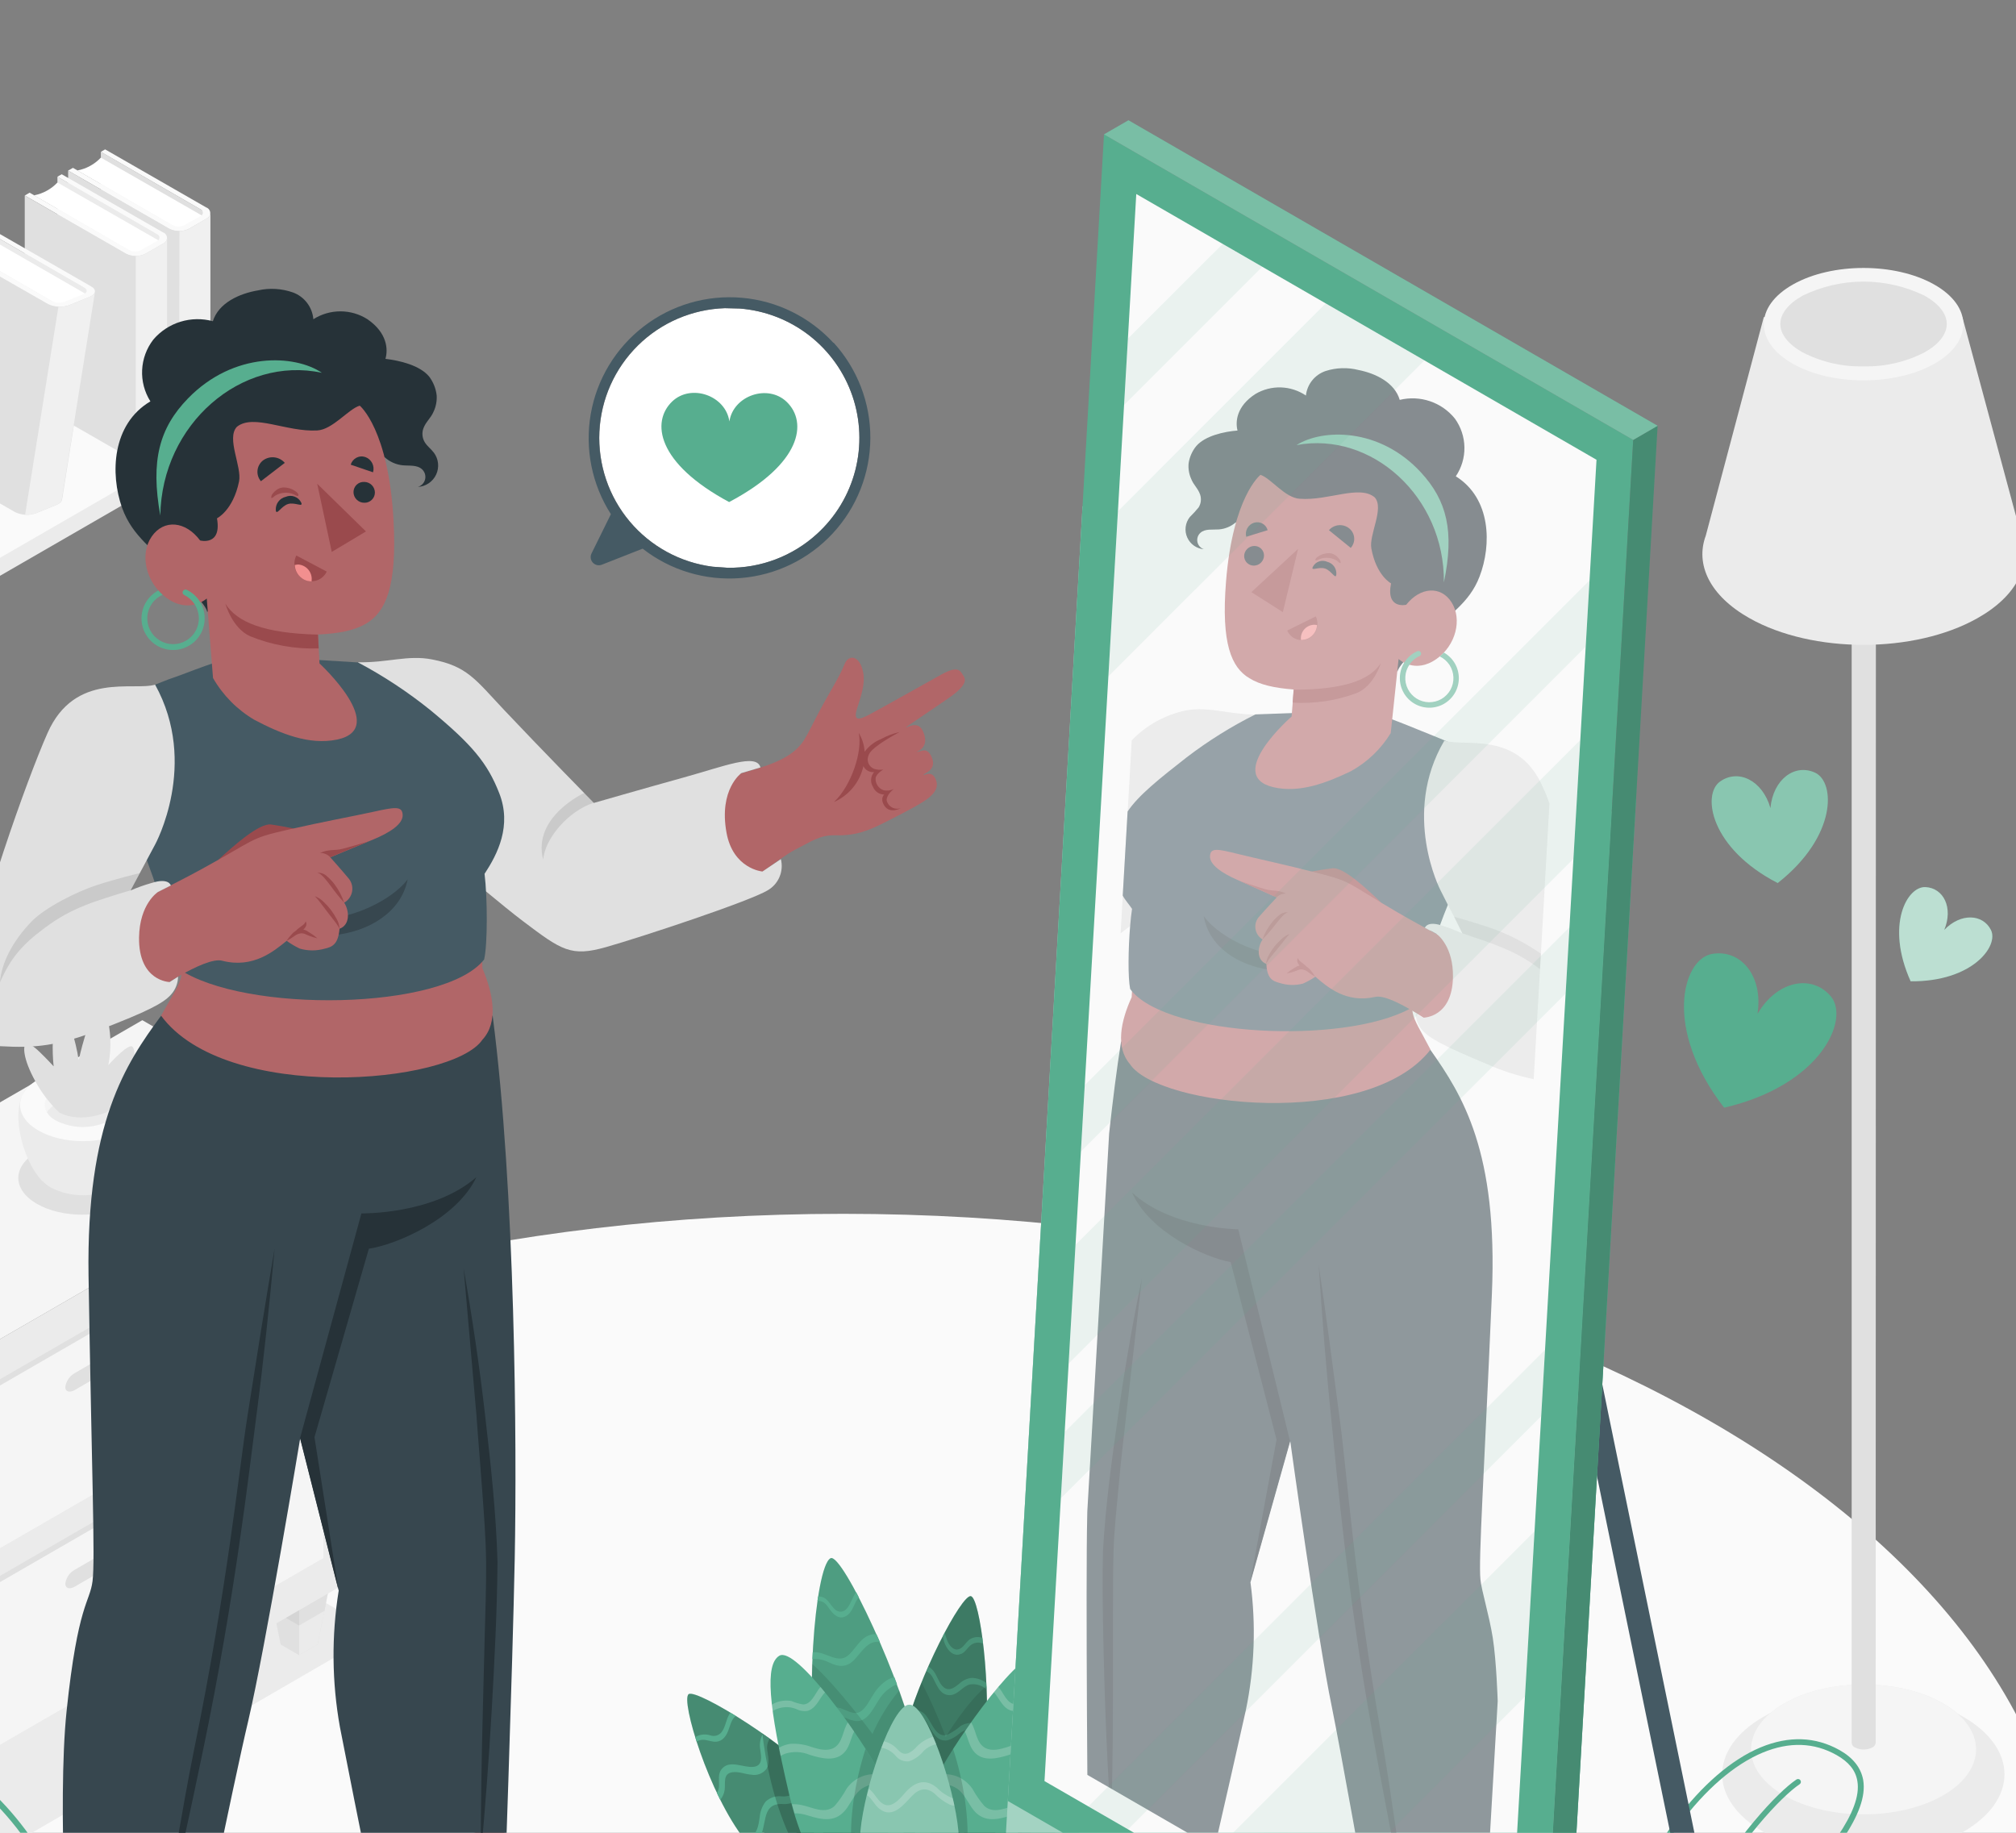 <svg width="110" height="100" viewBox="0 0 110 100" fill="none" xmlns="http://www.w3.org/2000/svg">
<rect x="0" y="0" width="110" height="100" fill="#808080" stroke="none"/>
<g clip-path="url(#clip0_1825_5004)">
<path d="M46 143.515C82.964 143.515 112.929 126.214 112.929 104.872C112.929 83.53 82.964 66.228 46 66.228C9.036 66.228 -20.929 83.53 -20.929 104.872C-20.929 126.214 9.036 143.515 46 143.515Z" fill="#FAFAFA"/>
<path d="M96.224 93.668C93.216 95.402 93.216 98.22 96.224 99.954C99.232 101.689 104.108 101.692 107.116 99.954C110.123 98.217 110.123 95.402 107.116 93.668C104.108 91.933 99.243 91.93 96.224 93.668Z" fill="#EBEBEB"/>
<path d="M-10.896 106.732L-23.017 99.747C-23.076 99.725 -23.127 99.684 -23.163 99.632C-23.199 99.58 -23.218 99.518 -23.218 99.455C-23.218 99.392 -23.199 99.33 -23.163 99.278C-23.127 99.225 -23.076 99.186 -23.017 99.163L6.942 81.804C7.1 81.723 7.274 81.681 7.452 81.681C7.629 81.681 7.803 81.723 7.961 81.804L20.082 88.788C20.142 88.809 20.195 88.849 20.232 88.901C20.269 88.954 20.289 89.016 20.289 89.08C20.289 89.144 20.269 89.207 20.232 89.259C20.195 89.311 20.142 89.351 20.082 89.372L-9.877 106.732C-10.035 106.812 -10.21 106.854 -10.387 106.854C-10.564 106.854 -10.738 106.812 -10.896 106.732Z" fill="#EBEBEB"/>
<path d="M13.956 22.382L5.027 17.225L-23.455 33.665V34.643L-14.526 39.8L13.956 23.363V22.382Z" fill="#EBEBEB"/>
<path d="M-14.526 38.819L13.956 22.382L5.027 17.225L-23.455 33.665L-14.526 38.819Z" fill="#FAFAFA"/>
<path d="M5.503 8.284L11.293 11.628V22.645L5.503 19.298V8.284Z" fill="#E0E0E0"/>
<path d="M11.109 11.812L5.503 8.6C5.161 8.964 4.712 9.21 4.221 9.3L9.769 12.512C10.245 12.34 10.695 12.104 11.109 11.812Z" fill="white"/>
<path d="M9.24 12.48C9.407 12.564 9.592 12.607 9.779 12.607C9.966 12.607 10.15 12.564 10.318 12.48L11.252 11.937C11.317 11.915 11.373 11.873 11.412 11.818C11.452 11.762 11.473 11.696 11.473 11.628C11.473 11.559 11.452 11.493 11.412 11.437C11.373 11.382 11.317 11.34 11.252 11.318L5.736 8.15L5.503 8.284L10.937 11.42C10.976 11.433 11.009 11.458 11.033 11.492C11.057 11.525 11.07 11.565 11.07 11.606C11.07 11.647 11.057 11.687 11.033 11.72C11.009 11.753 10.976 11.778 10.937 11.791L10.061 12.287C9.961 12.338 9.85 12.364 9.738 12.364C9.626 12.364 9.515 12.338 9.415 12.287L3.981 9.157L3.715 9.309L9.24 12.48Z" fill="#FAFAFA"/>
<path d="M3.718 9.309V20.323L9.24 23.494C9.407 23.578 9.592 23.622 9.779 23.622C9.966 23.622 10.15 23.578 10.318 23.494L11.252 22.951C11.311 22.926 11.363 22.886 11.402 22.835C11.441 22.784 11.465 22.723 11.474 22.659V11.628C11.468 11.694 11.445 11.758 11.406 11.813C11.367 11.867 11.313 11.91 11.252 11.937L10.309 12.48C10.142 12.564 9.957 12.607 9.77 12.607C9.583 12.607 9.399 12.564 9.231 12.48L3.718 9.309Z" fill="#E0E0E0"/>
<path d="M9.792 12.609C9.98 12.612 10.166 12.568 10.332 12.48L11.252 11.937C11.313 11.91 11.367 11.867 11.406 11.813C11.445 11.758 11.468 11.694 11.474 11.627V22.645C11.465 22.708 11.441 22.769 11.402 22.82C11.363 22.871 11.311 22.911 11.252 22.937L10.309 23.48C10.142 23.567 9.957 23.611 9.769 23.608L9.792 12.609Z" fill="#F0F0F0"/>
<path d="M3.134 9.642L8.925 12.988V24.003L3.134 20.659V9.642Z" fill="#EBEBEB"/>
<path d="M8.741 13.169L3.134 9.958C2.793 10.32 2.345 10.566 1.855 10.658L7.403 13.87C7.879 13.698 8.328 13.462 8.741 13.169Z" fill="white"/>
<path d="M6.872 13.838C7.039 13.923 7.224 13.967 7.411 13.967C7.598 13.967 7.783 13.923 7.949 13.838L8.893 13.298C8.957 13.276 9.013 13.234 9.053 13.179C9.093 13.123 9.114 13.057 9.114 12.989C9.114 12.92 9.093 12.854 9.053 12.798C9.013 12.743 8.957 12.701 8.893 12.679L3.368 9.508L3.131 9.642L8.566 12.781C8.605 12.793 8.639 12.818 8.663 12.851C8.688 12.884 8.701 12.924 8.701 12.965C8.701 13.006 8.688 13.046 8.663 13.079C8.639 13.112 8.605 13.137 8.566 13.149L7.69 13.648C7.59 13.699 7.479 13.725 7.367 13.725C7.255 13.725 7.144 13.699 7.044 13.648L1.616 10.512L1.353 10.667L6.872 13.838Z" fill="#FAFAFA"/>
<path d="M1.35 10.667V21.684L6.872 24.852C7.039 24.937 7.223 24.982 7.411 24.982C7.598 24.982 7.783 24.937 7.949 24.852L8.893 24.312C8.954 24.285 9.007 24.243 9.046 24.188C9.085 24.134 9.109 24.07 9.115 24.003V12.988C9.109 13.055 9.085 13.118 9.046 13.172C9.007 13.226 8.954 13.268 8.893 13.295L7.949 13.838C7.783 13.923 7.598 13.967 7.411 13.967C7.223 13.967 7.039 13.923 6.872 13.838L1.35 10.667Z" fill="#E0E0E0"/>
<path d="M7.409 13.966C7.597 13.97 7.783 13.926 7.949 13.838L8.893 13.295C8.954 13.268 9.007 13.226 9.046 13.172C9.085 13.118 9.109 13.055 9.115 12.988V24.003C9.109 24.069 9.085 24.133 9.046 24.188C9.007 24.242 8.954 24.285 8.893 24.312L7.949 24.852C7.784 24.941 7.597 24.985 7.409 24.981V13.966Z" fill="#F0F0F0"/>
<path d="M-0.819 12.571L4.971 15.914L3.172 27.264L-2.618 23.921L-0.819 12.571Z" fill="#EBEBEB"/>
<path d="M4.743 16.075L-0.863 12.848C-1.301 13.17 -1.815 13.371 -2.355 13.432L3.193 16.644C3.729 16.514 4.25 16.323 4.743 16.075Z" fill="white"/>
<path d="M2.62 16.595C2.802 16.68 2.999 16.729 3.199 16.738C3.4 16.747 3.6 16.716 3.788 16.647L4.889 16.198C5.237 16.055 5.278 15.8 4.98 15.631L-0.545 12.46L-0.819 12.571L4.615 15.707C4.793 15.809 4.767 15.961 4.559 16.046L3.534 16.46C3.422 16.502 3.302 16.52 3.182 16.515C3.062 16.509 2.945 16.48 2.837 16.428L-2.595 13.298L-2.904 13.432L2.62 16.595Z" fill="#FAFAFA"/>
<path d="M-2.904 13.432L-4.703 24.77L0.822 27.942C1.003 28.028 1.2 28.078 1.4 28.087C1.601 28.096 1.802 28.064 1.99 27.994L3.094 27.544C3.266 27.474 3.362 27.375 3.386 27.273L5.184 15.923C5.167 16.028 5.07 16.124 4.892 16.197L3.788 16.644C3.6 16.714 3.4 16.746 3.199 16.737C2.998 16.728 2.802 16.678 2.62 16.592L-2.904 13.432Z" fill="#E0E0E0"/>
<path d="M3.187 16.738C3.392 16.749 3.596 16.718 3.788 16.647L4.892 16.197C5.065 16.124 5.161 16.028 5.184 15.923L3.368 27.273C3.35 27.375 3.254 27.474 3.076 27.544L1.972 27.994C1.781 28.068 1.575 28.099 1.371 28.085L3.187 16.738Z" fill="#F0F0F0"/>
<path d="M107.819 95.452C107.819 94.546 107.235 93.638 106.029 92.946C103.632 91.562 99.746 91.562 97.348 92.946C96.151 93.638 95.555 94.546 95.555 95.452V96.301C95.57 97.195 96.171 98.088 97.354 98.769C99.751 100.153 103.638 100.153 106.035 98.769C107.218 98.088 107.816 97.195 107.831 96.301L107.819 95.452Z" fill="#EBEBEB"/>
<path d="M97.342 92.946C94.945 94.33 94.945 96.573 97.342 97.957C99.74 99.341 103.626 99.341 106.024 97.957C108.421 96.573 108.418 94.33 106.024 92.946C103.629 91.562 99.728 91.562 97.342 92.946Z" fill="#F5F5F5"/>
<path d="M102.356 31.472H101.033V95.055C101.029 95.117 101.045 95.179 101.079 95.231C101.112 95.284 101.162 95.324 101.22 95.347C101.365 95.42 101.525 95.458 101.687 95.458C101.85 95.458 102.01 95.42 102.155 95.347C102.212 95.323 102.261 95.282 102.294 95.23C102.328 95.178 102.346 95.117 102.344 95.055L102.356 31.472Z" fill="#E0E0E0"/>
<path d="M110.287 29.226L107.075 17.301H96.239L93.073 29.226C92.489 30.803 93.289 32.508 95.462 33.732C98.893 35.668 104.458 35.668 107.892 33.732C110.071 32.508 110.865 30.803 110.287 29.226Z" fill="#EBEBEB"/>
<path d="M97.833 19.856C99.959 21.053 103.404 21.053 105.53 19.856C107.656 18.659 107.656 16.717 105.53 15.52C103.404 14.322 99.959 14.319 97.833 15.52C95.707 16.72 95.71 18.65 97.833 19.856Z" fill="#F5F5F5"/>
<path d="M101.681 19.99C100.524 20.017 99.378 19.753 98.35 19.222C97.57 18.784 97.141 18.235 97.141 17.677C97.141 17.12 97.57 16.574 98.35 16.136C99.388 15.628 100.528 15.365 101.683 15.365C102.838 15.365 103.978 15.628 105.016 16.136C105.796 16.574 106.222 17.122 106.222 17.677C106.222 18.232 105.796 18.784 105.016 19.222C103.986 19.753 102.84 20.017 101.681 19.99Z" fill="#E0E0E0"/>
<path opacity="0.05" d="M18.371 84.558L17.328 89.723L16.318 90.307L15.314 89.729L14.265 84.561L16.318 83.375L18.371 84.558Z" fill="black"/>
<path d="M16.318 90.307V85.743L18.371 84.558L17.328 89.723L16.318 90.307Z" fill="#EBEBEB"/>
<path opacity="0.05" d="M18.371 84.558L17.696 87.895L16.318 88.692L14.943 87.898L14.265 84.561L16.318 83.375L18.371 84.558Z" fill="black"/>
<path d="M-10.385 79.062L18.952 62.123V86.336L-10.385 103.275V79.062Z" fill="#EBEBEB"/>
<path d="M18.952 62.123L-10.385 79.062L-21.572 72.603L7.766 55.664L18.952 62.123Z" fill="#F5F5F5"/>
<path d="M-8.788 91.057L17.355 75.964V84.849L17.647 85.019L-8.493 100.112L-8.788 99.943V91.057Z" fill="#E0E0E0"/>
<path d="M-8.493 91.227L17.647 76.133V85.019L-8.493 100.112V91.227Z" fill="#F5F5F5"/>
<path d="M4.075 85.65L6.247 84.394C6.539 84.231 6.758 84.306 6.758 84.56C6.737 84.718 6.68 84.868 6.592 84.999C6.503 85.13 6.385 85.239 6.247 85.317L4.075 86.572C3.783 86.736 3.564 86.66 3.564 86.406C3.584 86.249 3.641 86.099 3.73 85.968C3.819 85.836 3.937 85.727 4.075 85.65Z" fill="#E0E0E0"/>
<path d="M-8.788 80.326L17.355 65.236L17.352 74.121L17.647 74.291L-8.493 89.384L-8.788 89.212V80.326Z" fill="#E0E0E0"/>
<path d="M-8.493 80.499L17.647 65.405V74.291L-8.493 89.384V80.499Z" fill="#F5F5F5"/>
<path d="M4.075 74.921L6.247 73.666C6.539 73.502 6.758 73.575 6.758 73.832C6.737 73.989 6.68 74.139 6.592 74.27C6.503 74.402 6.385 74.511 6.247 74.588L4.075 75.844C3.783 76.005 3.564 75.932 3.564 75.678C3.584 75.52 3.641 75.37 3.729 75.239C3.818 75.108 3.936 74.999 4.075 74.921Z" fill="#E0E0E0"/>
<path d="M6.925 62.85C8.282 63.633 8.282 64.894 6.925 65.686C5.567 66.477 3.371 66.468 2.016 65.686C0.661 64.903 0.658 63.642 2.016 62.85C3.374 62.059 5.57 62.068 6.925 62.85Z" fill="#E0E0E0"/>
<path d="M2.311 64.445C1.143 63.239 0.436 60.228 1.587 59.273H7.456C8.606 60.228 7.914 63.236 6.732 64.442L6.7 64.477L6.659 64.515L6.554 64.611L6.525 64.632C6.497 64.656 6.467 64.678 6.437 64.699C6.387 64.735 6.336 64.768 6.282 64.798C5.739 65.073 5.139 65.216 4.53 65.216C3.921 65.216 3.321 65.073 2.778 64.798C2.725 64.768 2.673 64.735 2.623 64.699L2.539 64.638C2.529 64.627 2.518 64.617 2.507 64.608C2.47 64.58 2.435 64.55 2.401 64.518L2.355 64.471L2.311 64.445Z" fill="#EBEBEB"/>
<path d="M6.939 58.888C8.277 59.661 8.277 60.911 6.939 61.685C5.602 62.459 3.435 62.456 2.098 61.685C0.76 60.914 0.76 59.661 2.098 58.888C3.435 58.114 5.602 58.108 6.939 58.888Z" fill="#FAFAFA"/>
<path d="M5.996 59.437C6.808 59.907 6.808 60.666 5.996 61.136C5.539 61.368 5.034 61.489 4.521 61.489C4.009 61.489 3.504 61.368 3.047 61.136C2.235 60.666 2.235 59.907 3.047 59.437C3.504 59.205 4.009 59.084 4.521 59.084C5.034 59.084 5.539 59.205 5.996 59.437Z" fill="#F5F5F5"/>
<path d="M3.047 60.243C3.503 60.011 4.008 59.89 4.52 59.89C5.032 59.89 5.537 60.011 5.993 60.243C6.189 60.349 6.356 60.503 6.478 60.69C6.357 60.877 6.19 61.031 5.993 61.136C5.537 61.368 5.032 61.489 4.52 61.489C4.008 61.489 3.503 61.368 3.047 61.136C2.849 61.032 2.681 60.878 2.559 60.69C2.682 60.502 2.849 60.348 3.047 60.243Z" fill="#EBEBEB"/>
<path d="M5.812 60.69C6.227 60.268 6.583 59.793 6.872 59.276C7.365 58.4 7.456 57.232 7.202 57.095C6.948 56.958 5.911 58.114 5.911 58.114C6.006 57.626 6.042 57.128 6.019 56.631C5.976 55.854 5.789 55.15 5.567 55.007C5.345 54.864 4.846 55.845 4.632 56.552C4.419 57.258 4.294 57.843 4.294 57.843C4.208 57.29 4.08 56.746 3.911 56.213C3.654 55.477 3.418 55.311 3.237 55.384C3.056 55.457 2.945 55.798 2.883 56.78C2.864 57.247 2.878 57.716 2.927 58.181C2.927 58.181 2.562 57.781 2.156 57.39C1.75 56.999 1.52 56.905 1.394 56.987C1.268 57.069 1.231 57.732 1.92 58.981C2.263 59.615 2.703 60.192 3.222 60.692C3.222 60.692 4.183 61.32 5.812 60.69Z" fill="#E0E0E0"/>
<path d="M58.638 103.149C58.544 103.605 58.358 104.037 58.092 104.419C57.559 105.174 56.859 105.796 56.048 106.238C52.5 108.282 46.748 108.282 43.2 106.238C42.388 105.796 41.689 105.174 41.156 104.419C40.891 104.037 40.707 103.605 40.613 103.149C40.297 101.61 41.164 100.004 43.209 98.825C46.753 96.781 52.506 96.781 56.056 98.825C58.086 100.004 58.953 101.616 58.638 103.149Z" fill="#455A64"/>
<path d="M54.973 99.441C52.015 97.733 47.224 97.733 44.268 99.441C42.595 100.407 41.871 101.713 42.09 102.971C42.26 103.941 42.986 104.881 44.268 105.62C47.224 107.328 52.015 107.328 54.973 105.62C56.252 104.881 56.979 103.941 57.148 102.974C57.37 101.713 56.646 100.407 54.973 99.441Z" fill="#263238"/>
<path d="M42.589 104.142C43.033 104.753 43.606 105.257 44.268 105.619C47.224 107.327 52.015 107.327 54.973 105.619C55.635 105.257 56.207 104.752 56.649 104.142C56.629 103.12 55.943 102.098 54.605 101.321C51.858 99.735 47.404 99.735 44.66 101.321C43.296 102.104 42.613 103.12 42.589 104.142Z" fill="#FAFAFA"/>
<path d="M50.184 100.965C48.827 100.597 48.596 97.654 49.358 94.541C50.097 91.519 52.468 86.99 52.973 87.089C53.478 87.188 54.103 92.111 53.75 95.364C53.321 99.312 51.548 101.324 50.184 100.965Z" fill="#57AE8F"/>
<path opacity="0.3" d="M50.184 100.965C48.827 100.597 48.596 97.654 49.358 94.541C50.097 91.519 52.468 86.99 52.973 87.089C53.478 87.188 54.103 92.111 53.75 95.364C53.321 99.312 51.548 101.324 50.184 100.965Z" fill="black"/>
<path opacity="0.5" d="M50.847 91.452C51.09 91.837 51.241 92.488 51.811 92.491C52.269 92.491 52.509 92.009 52.92 91.907C53.083 91.882 53.25 91.893 53.408 91.94C53.566 91.987 53.712 92.069 53.834 92.179L53.817 91.825C53.59 91.654 53.316 91.557 53.031 91.548C52.785 91.571 52.554 91.673 52.371 91.84C52.161 92.004 51.901 92.252 51.609 92.132C51.317 92.012 51.186 91.58 51.025 91.303C50.937 91.151 50.812 91.024 50.663 90.932C50.625 91.014 50.59 91.098 50.552 91.183C50.672 91.245 50.774 91.338 50.847 91.452ZM52.459 90.237C52.655 90.146 52.766 89.945 52.917 89.805C53.009 89.718 53.123 89.659 53.247 89.636C53.37 89.612 53.498 89.624 53.615 89.67H53.642C53.627 89.565 53.615 89.463 53.601 89.364C53.559 89.349 53.516 89.338 53.472 89.332C53.274 89.298 53.07 89.342 52.903 89.454C52.716 89.589 52.611 89.819 52.415 89.939C52.059 90.152 51.776 89.764 51.671 89.475C51.624 89.343 51.586 89.209 51.542 89.078L51.434 89.285C51.458 89.378 51.481 89.472 51.51 89.562C51.63 89.957 51.992 90.459 52.459 90.228V90.237ZM52.424 94.167C52.2 94.363 51.951 94.527 51.682 94.655C50.981 94.853 50.821 93.779 50.377 93.455C50.192 93.324 49.966 93.264 49.74 93.288C49.711 93.37 49.685 93.455 49.659 93.537C49.776 93.512 49.898 93.512 50.015 93.537C50.151 93.577 50.276 93.646 50.382 93.74C50.488 93.834 50.572 93.95 50.628 94.08C50.85 94.48 51.136 95.055 51.694 94.956C51.934 94.882 52.156 94.757 52.345 94.591C52.475 94.482 52.627 94.402 52.79 94.358C52.953 94.314 53.124 94.305 53.291 94.334C53.49 94.386 53.674 94.487 53.826 94.626L53.843 94.307C53.657 94.154 53.433 94.053 53.195 94.015C52.928 93.979 52.657 94.032 52.424 94.167ZM52.85 96.541C52.537 96.473 52.209 96.516 51.925 96.664C51.601 96.824 51.367 97.137 51.028 97.265C50.287 97.557 50.173 96.474 49.633 96.211C49.459 96.126 49.265 96.089 49.072 96.103L49.037 96.354C49.108 96.347 49.179 96.347 49.25 96.354C49.416 96.379 49.574 96.445 49.708 96.547C49.842 96.65 49.947 96.784 50.015 96.938C50.278 97.426 50.619 97.814 51.218 97.522C51.539 97.368 51.767 97.076 52.094 96.938C52.269 96.85 52.465 96.812 52.66 96.83C52.855 96.847 53.042 96.919 53.198 97.038C53.276 97.116 53.345 97.202 53.405 97.294C53.434 97.189 53.458 97.078 53.484 96.97C53.323 96.759 53.096 96.608 52.839 96.541H52.85Z" fill="#57AE8F"/>
<path opacity="0.1" d="M50.184 100.965C51.545 101.333 53.321 99.312 53.75 95.373C53.857 94.25 53.882 93.121 53.826 91.994C52.716 92.906 51.603 94.766 51.603 94.766C51.218 93.752 50.777 92.759 50.284 91.793C49.911 92.689 49.602 93.61 49.358 94.549C48.596 97.653 48.827 100.597 50.184 100.965Z" fill="black"/>
<path d="M49.078 102.597C47.291 103.745 45.623 99.677 44.736 96.585C43.848 93.493 44.444 85.46 45.32 85.019C45.956 84.706 49.332 91.919 49.992 95.431C50.485 97.969 50.5 101.686 49.078 102.597Z" fill="#57AE8F"/>
<path opacity="0.1" d="M49.078 102.597C47.291 103.745 45.623 99.677 44.736 96.585C43.848 93.493 44.444 85.46 45.32 85.019C45.956 84.706 49.332 91.919 49.992 95.431C50.485 97.969 50.5 101.686 49.078 102.597Z" fill="black"/>
<path d="M45.223 90.701C45.784 90.978 46.231 90.993 46.666 90.505C47.101 90.018 47.375 89.513 48.009 89.583C47.948 89.443 47.886 89.291 47.822 89.162C47.719 89.156 47.615 89.166 47.516 89.194C46.961 89.34 46.712 89.919 46.321 90.284C45.737 90.844 45.083 90.106 44.406 90.149H44.344L44.327 90.52C44.636 90.5 44.946 90.562 45.223 90.701ZM50.135 96.249C50.04 96.214 49.942 96.185 49.843 96.165C49.697 96.137 49.546 96.139 49.401 96.172C49.256 96.204 49.119 96.266 48.999 96.354C48.459 96.751 48.432 97.633 47.559 97.403C46.894 97.227 46.391 96.789 45.696 97.14C45.457 97.266 45.24 97.429 45.054 97.624C45.089 97.727 45.121 97.826 45.156 97.931C45.394 97.676 45.697 97.489 46.032 97.391C46.785 97.195 47.352 97.957 48.102 97.832C48.713 97.733 48.78 97.061 49.203 96.731C49.346 96.63 49.514 96.571 49.689 96.56C49.864 96.548 50.038 96.585 50.193 96.667C50.17 96.518 50.152 96.378 50.135 96.24V96.249ZM45.252 87.781C45.463 88.073 45.755 88.386 46.143 88.187C46.531 87.989 46.59 87.469 46.856 87.142L46.712 86.864C46.453 87.212 46.324 87.965 45.837 87.936C45.448 87.915 45.296 87.352 44.961 87.174C44.861 87.123 44.748 87.101 44.636 87.112C44.636 87.191 44.613 87.267 44.601 87.349H44.677C44.952 87.352 45.124 87.583 45.252 87.781ZM46.599 93.89C47.305 94.042 47.65 93.201 47.968 92.722C48.2 92.35 48.542 92.06 48.946 91.892C48.9 91.767 48.853 91.641 48.803 91.513C48.675 91.541 48.551 91.587 48.435 91.65C48.124 91.847 47.862 92.113 47.67 92.427C47.457 92.745 47.282 93.171 46.952 93.385C46.575 93.63 46.131 93.247 45.74 93.174C45.377 93.108 45.002 93.138 44.654 93.262C44.539 93.304 44.428 93.358 44.324 93.423C44.324 93.598 44.333 93.77 44.35 93.939C44.67 93.672 45.078 93.535 45.495 93.554C45.91 93.577 46.213 93.805 46.599 93.89Z" fill="#57AE8F"/>
<path opacity="0.1" d="M49.066 92.234C48.472 92.953 47.981 93.751 47.606 94.605C47.606 94.605 45.667 91.977 44.303 90.78C44.23 92.967 44.339 95.247 44.724 96.585C45.6 99.665 47.279 103.745 49.066 102.597C50.488 101.686 50.473 97.969 49.992 95.431C49.765 94.344 49.455 93.275 49.066 92.234Z" fill="black"/>
<path d="M48.955 104.694C45.688 104.872 42.633 102.892 40.654 100.398C38.674 97.905 37.126 92.751 37.576 92.436C38.026 92.12 43.293 95.356 45.273 97.715C47.869 100.79 48.955 104.694 48.955 104.694Z" fill="#57AE8F"/>
<path opacity="0.2" d="M48.955 104.694C45.688 104.872 42.633 102.892 40.654 100.398C38.674 97.905 37.126 92.751 37.576 92.436C38.026 92.12 43.293 95.356 45.273 97.715C47.869 100.79 48.955 104.694 48.955 104.694Z" fill="black"/>
<path d="M41.824 96.509C42.014 96.202 41.906 95.831 41.865 95.499C41.831 95.278 41.878 95.053 41.997 94.865L41.62 94.608C41.474 94.875 41.427 95.185 41.486 95.484C41.538 95.861 41.629 96.331 41.127 96.401C40.575 96.474 39.815 95.983 39.374 96.526C39.161 96.792 39.243 97.128 39.234 97.437C39.228 97.577 39.188 97.713 39.117 97.835C39.176 97.957 39.237 98.083 39.299 98.203C39.43 98.045 39.514 97.854 39.541 97.651C39.588 97.271 39.439 96.775 39.953 96.699C40.306 96.643 40.648 96.807 40.998 96.83C41.152 96.86 41.312 96.846 41.458 96.789C41.604 96.732 41.731 96.635 41.824 96.509ZM39.999 93.782C40.039 93.723 40.089 93.67 40.145 93.627L39.853 93.446C39.614 93.761 39.614 94.193 39.372 94.509C39.3 94.598 39.202 94.663 39.092 94.695C38.981 94.726 38.864 94.722 38.755 94.684C38.533 94.614 38.293 94.622 38.075 94.707C38.027 94.729 37.981 94.755 37.938 94.786C37.961 94.862 37.987 94.941 38.011 95.023C38.116 94.962 38.234 94.929 38.355 94.926C38.601 94.926 38.831 95.049 39.083 95.031C39.166 95.025 39.246 95.001 39.321 94.963C39.395 94.925 39.461 94.873 39.515 94.809C39.78 94.517 39.792 94.106 39.999 93.782ZM43.62 98.162C43.869 97.94 44.042 97.646 44.117 97.321C44.16 97.091 44.188 96.859 44.201 96.626L43.892 96.351C43.825 96.734 43.862 97.119 43.664 97.481C43.567 97.661 43.418 97.808 43.237 97.902C43.056 97.997 42.851 98.035 42.648 98.013C42.489 97.993 42.328 98.009 42.177 98.059C42.025 98.11 41.887 98.194 41.772 98.305C41.581 98.559 41.468 98.863 41.448 99.181C41.38 99.636 41.31 100.057 40.887 100.314C40.815 100.355 40.74 100.39 40.662 100.419C40.738 100.515 40.82 100.609 40.899 100.711C41.08 100.632 41.24 100.513 41.369 100.363C41.915 99.715 41.471 98.427 42.633 98.427C42.984 98.465 43.336 98.37 43.62 98.162ZM45.372 98.489C45.439 98.365 45.522 98.25 45.617 98.147C45.524 98.03 45.431 97.91 45.325 97.797C45.06 98.084 44.88 98.438 44.803 98.822C44.75 99.253 44.605 99.669 44.377 100.039C44.084 100.404 43.641 100.366 43.264 100.576C42.945 100.758 42.699 101.045 42.569 101.388C42.48 101.656 42.421 101.933 42.394 102.215L42.738 102.507V102.457C42.814 101.993 42.867 101.52 43.229 101.181C43.591 100.842 44.049 100.889 44.417 100.644C45.144 100.138 45.022 99.184 45.378 98.489H45.372ZM46.788 99.852C46.694 99.926 46.605 100.007 46.523 100.095C45.965 100.708 46.035 101.502 45.831 102.253C45.794 102.451 45.712 102.637 45.591 102.799C45.471 102.96 45.315 103.092 45.136 103.184C44.823 103.312 44.473 103.184 44.201 103.435C44.192 103.444 44.183 103.454 44.175 103.464C44.336 103.558 44.499 103.642 44.663 103.727C44.753 103.707 44.845 103.697 44.937 103.695C45.113 103.691 45.286 103.649 45.445 103.572C45.72 103.419 45.938 103.182 46.067 102.895C46.406 102.194 46.254 101.339 46.677 100.673C46.773 100.519 46.892 100.381 47.031 100.264C46.958 100.127 46.876 99.99 46.794 99.864L46.788 99.852Z" fill="#57AE8F"/>
<path opacity="0.2" d="M41.597 94.585C41.903 97.288 43.349 104.568 48.955 104.694C48.955 104.694 47.869 100.789 45.273 97.715C44.435 96.719 43.001 95.563 41.597 94.585Z" fill="black"/>
<path d="M48.955 104.694C46.385 104.32 44.181 102.694 43.048 97.852C41.915 93.011 41.74 90.824 42.519 90.342C43.416 89.79 46.923 94.669 48.053 96.816C50.888 102.2 48.955 104.694 48.955 104.694Z" fill="#57AE8F"/>
<path opacity="0.2" d="M44.187 95.749C44.826 95.948 45.661 96.164 46.143 95.53C46.377 95.221 46.435 94.803 46.604 94.476L46.26 93.98C45.968 94.438 45.985 95.11 45.489 95.373C45.118 95.568 44.674 95.44 44.301 95.326C43.924 95.183 43.52 95.122 43.118 95.148C42.901 95.179 42.691 95.252 42.502 95.364C42.531 95.507 42.563 95.656 42.592 95.805C42.675 95.759 42.761 95.718 42.849 95.682C43.289 95.548 43.762 95.572 44.187 95.749ZM43.428 93.241C43.611 93.339 43.82 93.379 44.026 93.355C44.414 93.276 44.61 92.9 44.817 92.593C44.875 92.502 44.942 92.417 45.016 92.339L44.774 92.047L44.724 92.097C44.482 92.388 44.277 92.993 43.825 92.999C43.605 92.962 43.39 92.899 43.185 92.812C43.002 92.778 42.814 92.778 42.63 92.812C42.447 92.843 42.273 92.91 42.116 93.01C42.116 93.121 42.143 93.238 42.16 93.355C42.37 93.23 42.606 93.158 42.849 93.145C43.047 93.136 43.244 93.169 43.428 93.241ZM46.234 98.62C46.479 98.261 46.657 97.855 47.019 97.595C47.211 97.471 47.425 97.387 47.65 97.347C47.874 97.308 48.105 97.314 48.327 97.364C48.243 97.183 48.149 97.002 48.053 96.818C47.76 96.776 47.462 96.795 47.177 96.874C46.779 96.996 46.434 97.248 46.196 97.589C46.011 97.928 45.79 98.246 45.539 98.538C45.016 99.017 44.309 98.599 43.722 98.483C43.554 98.449 43.383 98.435 43.211 98.442C43.255 98.611 43.302 98.778 43.352 98.938C43.58 98.936 43.808 98.971 44.026 99.04C44.888 99.312 45.65 99.472 46.234 98.62ZM49.192 99.572C49.151 99.586 49.107 99.592 49.063 99.61C48.716 99.742 48.412 99.968 48.187 100.264C47.939 100.585 47.805 100.976 47.571 101.306C47.473 101.479 47.314 101.61 47.125 101.672C46.936 101.735 46.731 101.725 46.549 101.645C46.191 101.495 45.794 101.466 45.419 101.563C45.149 101.655 44.904 101.808 44.703 102.01C44.788 102.141 44.879 102.261 44.969 102.381C45.13 102.236 45.319 102.127 45.524 102.06C45.819 101.988 46.131 102.026 46.4 102.168C46.716 102.325 47.081 102.356 47.419 102.253C47.758 102.151 48.044 101.923 48.219 101.616C48.438 101.295 48.567 100.912 48.803 100.608C48.946 100.433 49.128 100.294 49.335 100.202C49.311 99.986 49.256 99.779 49.192 99.572Z" fill="white"/>
<path opacity="0.15" d="M48.044 96.815C47.84 96.427 47.556 95.939 47.226 95.428C46.114 98.865 45.766 103.879 48.946 104.693C48.955 104.693 50.888 102.2 48.044 96.815Z" fill="black"/>
<path d="M50.284 104.694C53.551 104.872 56.605 102.892 58.585 100.398C60.565 97.905 62.112 92.751 61.666 92.436C61.219 92.12 55.946 95.356 53.966 97.715C51.37 100.79 50.284 104.694 50.284 104.694Z" fill="#57AE8F"/>
<path opacity="0.2" d="M50.284 104.694C53.551 104.872 56.605 102.892 58.585 100.398C60.565 97.905 62.112 92.751 61.666 92.436C61.219 92.12 55.946 95.356 53.966 97.715C51.37 100.79 50.284 104.694 50.284 104.694Z" fill="black"/>
<path d="M58.232 96.836C58.582 96.813 58.924 96.649 59.277 96.704C59.791 96.786 59.642 97.288 59.689 97.656C59.716 97.86 59.8 98.051 59.931 98.208C59.993 98.089 60.054 97.963 60.112 97.84C60.042 97.719 60.002 97.583 59.996 97.443C59.996 97.134 60.069 96.798 59.855 96.532C59.414 95.989 58.655 96.48 58.103 96.407C57.598 96.337 57.689 95.867 57.741 95.49C57.8 95.191 57.753 94.882 57.61 94.614L57.239 94.874C57.358 95.062 57.405 95.287 57.373 95.507C57.33 95.84 57.222 96.211 57.411 96.518C57.505 96.642 57.631 96.738 57.776 96.795C57.921 96.851 58.079 96.865 58.232 96.836ZM59.727 94.809C59.781 94.873 59.847 94.926 59.922 94.964C59.997 95.002 60.078 95.025 60.162 95.031C60.41 95.049 60.641 94.92 60.886 94.926C61.007 94.928 61.126 94.962 61.231 95.023C61.257 94.941 61.28 94.862 61.304 94.786C61.262 94.755 61.217 94.729 61.169 94.707C60.951 94.622 60.71 94.614 60.486 94.684C60.378 94.722 60.261 94.726 60.15 94.694C60.04 94.663 59.942 94.598 59.87 94.509C59.628 94.193 59.628 93.761 59.388 93.446L59.096 93.627C59.153 93.67 59.202 93.723 59.242 93.782C59.447 94.106 59.458 94.517 59.724 94.809H59.727ZM56.605 98.404C57.773 98.404 57.324 99.692 57.873 100.34C58 100.49 58.16 100.609 58.34 100.687C58.419 100.594 58.501 100.501 58.577 100.395C58.499 100.367 58.423 100.332 58.352 100.29C57.928 100.033 57.858 99.613 57.794 99.157C57.771 98.84 57.658 98.536 57.467 98.281C57.352 98.17 57.214 98.086 57.062 98.035C56.91 97.985 56.749 97.969 56.591 97.989C56.387 98.012 56.182 97.974 56 97.879C55.819 97.785 55.669 97.638 55.572 97.458C55.376 97.096 55.411 96.71 55.344 96.328L55.035 96.602C55.048 96.835 55.076 97.068 55.119 97.297C55.196 97.621 55.369 97.915 55.616 98.138C55.901 98.348 56.254 98.442 56.605 98.404ZM54.798 100.632C55.166 100.892 55.642 100.842 55.986 101.169C56.331 101.496 56.404 101.981 56.477 102.445V102.495L56.822 102.203C56.794 101.922 56.736 101.645 56.649 101.377C56.518 101.033 56.271 100.746 55.951 100.565C55.575 100.355 55.122 100.392 54.839 100.027C54.556 99.662 54.515 99.227 54.413 98.81C54.337 98.426 54.156 98.071 53.89 97.785C53.794 97.899 53.7 98.019 53.598 98.135C53.695 98.238 53.777 98.353 53.843 98.477C54.217 99.184 54.094 100.138 54.798 100.635V100.632ZM52.202 100.261C52.341 100.379 52.461 100.516 52.558 100.67C52.979 101.336 52.83 102.191 53.169 102.892C53.295 103.179 53.513 103.417 53.788 103.569C53.946 103.646 54.12 103.688 54.296 103.692C54.388 103.694 54.48 103.705 54.57 103.724C54.734 103.64 54.897 103.555 55.058 103.461C55.05 103.451 55.041 103.441 55.032 103.432C54.763 103.187 54.41 103.31 54.097 103.181C53.918 103.089 53.762 102.957 53.642 102.796C53.521 102.634 53.439 102.448 53.402 102.25C53.198 101.499 53.268 100.705 52.71 100.092C52.629 100.003 52.54 99.922 52.444 99.849C52.363 99.99 52.281 100.127 52.202 100.264V100.261Z" fill="#57AE8F"/>
<path opacity="0.2" d="M57.642 94.585C57.335 97.288 55.89 104.568 50.284 104.694C50.284 104.694 51.37 100.789 53.966 97.715C54.807 96.719 56.237 95.563 57.642 94.585Z" fill="black"/>
<path d="M50.284 104.694C52.853 104.32 55.058 102.694 56.194 97.852C57.33 93.011 57.499 90.824 56.719 90.342C55.823 89.79 52.316 94.669 51.186 96.816C48.353 102.2 50.284 104.694 50.284 104.694Z" fill="#57AE8F"/>
<path opacity="0.2" d="M56.389 95.682C56.477 95.718 56.563 95.759 56.646 95.805C56.675 95.656 56.708 95.513 56.737 95.364C56.547 95.252 56.338 95.179 56.121 95.148C55.723 95.124 55.325 95.185 54.953 95.326C54.576 95.44 54.135 95.568 53.761 95.373C53.265 95.11 53.274 94.438 52.99 93.98L52.646 94.476C52.809 94.803 52.874 95.221 53.11 95.53C53.589 96.164 54.424 95.948 55.064 95.749C55.484 95.574 55.953 95.551 56.389 95.682ZM56.389 93.133C56.633 93.147 56.869 93.219 57.078 93.343C57.096 93.227 57.111 93.11 57.122 92.999C56.966 92.899 56.791 92.831 56.608 92.8C56.426 92.767 56.239 92.767 56.056 92.8C55.85 92.887 55.635 92.95 55.414 92.987C54.962 92.987 54.757 92.38 54.515 92.085L54.465 92.035L54.223 92.327C54.298 92.405 54.364 92.49 54.421 92.581C54.62 92.873 54.824 93.264 55.213 93.343C55.419 93.367 55.628 93.328 55.811 93.229C55.996 93.162 56.193 93.134 56.389 93.148V93.133ZM55.221 99.04C55.44 98.971 55.669 98.936 55.899 98.938C55.946 98.777 55.992 98.611 56.036 98.442C55.865 98.435 55.693 98.449 55.525 98.483C54.941 98.599 54.231 99.017 53.709 98.538C53.458 98.245 53.238 97.927 53.052 97.589C52.814 97.248 52.468 96.996 52.071 96.874C51.786 96.794 51.487 96.776 51.195 96.818C51.098 97.002 51.008 97.183 50.92 97.364C51.143 97.314 51.374 97.308 51.599 97.347C51.824 97.387 52.039 97.471 52.231 97.595C52.593 97.855 52.769 98.261 53.014 98.62C53.592 99.472 54.351 99.312 55.224 99.04H55.221ZM49.878 100.191C50.085 100.281 50.267 100.421 50.409 100.597C50.657 100.889 50.783 101.283 50.993 101.604C51.168 101.911 51.454 102.139 51.791 102.241C52.129 102.344 52.493 102.313 52.809 102.156C53.079 102.015 53.39 101.976 53.685 102.048C53.89 102.115 54.078 102.225 54.237 102.369C54.328 102.249 54.418 102.13 54.506 101.998C54.305 101.796 54.06 101.643 53.791 101.551C53.415 101.454 53.018 101.483 52.66 101.633C52.478 101.713 52.272 101.722 52.083 101.66C51.894 101.597 51.735 101.467 51.636 101.294C51.402 100.965 51.271 100.573 51.02 100.252C50.794 99.957 50.491 99.73 50.144 99.598C50.1 99.58 50.059 99.575 50.015 99.56C49.983 99.779 49.927 99.986 49.881 100.191H49.878Z" fill="white"/>
<path opacity="0.15" d="M51.186 96.815C51.39 96.427 51.673 95.939 52.004 95.428C53.116 98.865 53.464 103.879 50.284 104.693C50.284 104.693 48.353 102.2 51.186 96.815Z" fill="black"/>
<path d="M49.621 105.228C51.787 105.228 52.509 102.276 52.293 99.902C52.077 97.528 50.573 93.011 49.621 93.011C48.669 93.011 47.168 97.528 46.949 99.902C46.73 102.276 47.46 105.228 49.621 105.228Z" fill="#57AE8F"/>
<path opacity="0.3" d="M49.621 105.228C51.787 105.228 52.509 102.276 52.293 99.902C52.077 97.528 50.573 93.011 49.621 93.011C48.669 93.011 47.168 97.528 46.949 99.902C46.73 102.276 47.46 105.228 49.621 105.228Z" fill="white"/>
<path opacity="0.2" d="M49.606 96.1C49.926 95.986 50.206 95.783 50.415 95.516C50.602 95.341 50.833 95.221 51.084 95.169C51.028 95.028 50.973 94.891 50.914 94.76C50.565 94.863 50.249 95.057 50 95.323C49.876 95.468 49.722 95.584 49.548 95.662C49.285 95.753 49.124 95.612 48.964 95.44C48.774 95.23 48.526 95.082 48.251 95.014H48.231C48.184 95.125 48.14 95.242 48.096 95.355C48.389 95.411 48.654 95.561 48.853 95.782C48.939 95.897 49.054 95.987 49.186 96.043C49.319 96.099 49.464 96.119 49.606 96.1ZM47.989 98.696C48.713 99.262 49.308 98.459 49.77 97.981C50.155 97.581 50.564 97.502 51.002 97.87C51.24 98.116 51.52 98.319 51.828 98.468C51.909 98.495 51.992 98.516 52.077 98.529C52.05 98.392 52.021 98.258 51.989 98.118C51.658 97.989 51.359 97.79 51.113 97.534C50.468 97.005 49.886 97.242 49.376 97.826C49.084 98.165 48.605 98.746 48.12 98.381C47.828 98.167 47.699 97.797 47.402 97.598C47.37 97.718 47.34 97.835 47.314 97.954C47.577 98.129 47.72 98.492 47.989 98.696ZM48.8 101.295C49.209 101.835 49.72 101.969 50.275 101.505C50.509 101.242 50.756 100.991 51.017 100.755C51.428 100.477 51.893 100.623 52.328 100.79C52.328 100.658 52.328 100.533 52.328 100.404C52.134 100.32 51.933 100.257 51.726 100.214C51.566 100.182 51.4 100.182 51.24 100.215C51.079 100.247 50.927 100.312 50.792 100.404C50.485 100.623 50.298 100.962 50 101.193C49.84 101.315 49.586 101.47 49.376 101.391C49.165 101.312 48.978 100.991 48.791 100.807C48.561 100.574 48.271 100.408 47.953 100.328C47.606 100.241 47.24 100.278 46.917 100.43C46.917 100.553 46.917 100.676 46.917 100.801C47.24 100.653 47.605 100.621 47.948 100.712C48.292 100.803 48.593 101.011 48.8 101.301V101.295ZM50.844 103.502C50.499 103.778 50.061 103.909 49.621 103.87C49.39 103.856 49.172 103.761 49.005 103.602C48.885 103.479 48.797 103.327 48.675 103.204C48.455 102.984 48.169 102.841 47.86 102.799C47.632 102.769 47.4 102.789 47.18 102.857C47.218 102.991 47.258 103.12 47.305 103.245C47.483 103.178 47.676 103.156 47.864 103.182C48.053 103.208 48.232 103.281 48.386 103.394C48.645 103.587 48.768 103.905 49.045 104.086C49.3 104.24 49.593 104.316 49.889 104.305C50.203 104.304 50.511 104.228 50.789 104.083C51.101 103.92 51.323 103.637 51.624 103.461C51.704 103.416 51.788 103.378 51.875 103.347C51.937 103.187 51.99 103.023 52.036 102.857C51.936 102.869 51.839 102.89 51.744 102.921C51.416 103.064 51.115 103.262 50.856 103.508L50.844 103.502Z" fill="white"/>
<path d="M4.355 123.478C4.377 123.482 4.4 123.482 4.422 123.478L5.59 122.982C5.613 122.972 5.634 122.957 5.649 122.938C5.665 122.918 5.676 122.895 5.681 122.871C5.681 122.798 7.141 115.594 4.568 106.349C3.28 101.631 0.004 97.236 -3.208 95.91C-4.753 95.271 -6.198 95.326 -7.509 96.059C-8.251 96.477 -8.677 97.023 -8.8 97.686C-9.121 99.519 -6.998 101.978 -4.753 104.58C-3.182 106.402 -1.54 108.282 -0.726 110.008C-0.708 110.046 -0.675 110.074 -0.636 110.088C-0.596 110.102 -0.553 110.099 -0.516 110.081C-0.479 110.062 -0.452 110.03 -0.438 109.992C-0.424 109.953 -0.426 109.911 -0.443 109.874C-1.292 108.122 -2.93 106.212 -4.531 104.375C-6.726 101.829 -8.803 99.426 -8.508 97.741C-8.408 97.157 -8.035 96.705 -7.372 96.331C-6.148 95.642 -4.793 95.595 -3.342 96.199C-0.212 97.499 2.988 101.8 4.267 106.419C6.659 115.066 5.538 121.895 5.392 122.713L4.288 123.174C4.26 123.191 4.237 123.215 4.224 123.245C4.21 123.274 4.206 123.307 4.212 123.339C4.217 123.371 4.233 123.4 4.256 123.423C4.279 123.446 4.308 123.461 4.34 123.466L4.355 123.478Z" fill="#57AE8F"/>
<path d="M4.197 118.999C4.239 118.997 4.278 118.98 4.306 118.95C4.334 118.919 4.35 118.879 4.349 118.838C4.101 107.45 -3.144 99.038 -5.17 97.677C-5.187 97.665 -5.206 97.657 -5.226 97.653C-5.246 97.649 -5.267 97.649 -5.287 97.653C-5.327 97.66 -5.363 97.684 -5.386 97.718C-5.409 97.752 -5.418 97.794 -5.41 97.834C-5.403 97.875 -5.379 97.911 -5.345 97.934C-3.348 99.277 3.791 107.57 4.037 118.847C4.037 118.868 4.042 118.888 4.05 118.907C4.058 118.925 4.07 118.942 4.085 118.957C4.1 118.971 4.118 118.982 4.137 118.989C4.156 118.996 4.177 119 4.197 118.999Z" fill="#57AE8F"/>
<path d="M88.495 122.894C88.473 122.898 88.45 122.898 88.428 122.894L87.26 122.398C87.236 122.389 87.215 122.374 87.198 122.354C87.182 122.335 87.171 122.312 87.166 122.287C87.152 122.214 85.721 115.01 88.279 105.765C89.581 101.058 92.857 96.672 96.069 95.338C97.614 94.699 99.059 94.754 100.37 95.487C101.112 95.904 101.538 96.451 101.661 97.113C101.982 98.947 99.859 101.406 97.614 104.008C96.043 105.83 94.402 107.71 93.587 109.436C93.578 109.455 93.566 109.472 93.55 109.487C93.535 109.501 93.517 109.512 93.497 109.519C93.477 109.527 93.456 109.53 93.435 109.529C93.414 109.528 93.393 109.523 93.374 109.515C93.355 109.506 93.338 109.493 93.323 109.478C93.309 109.462 93.298 109.444 93.29 109.424C93.283 109.405 93.28 109.384 93.281 109.362C93.281 109.341 93.286 109.321 93.295 109.302C94.142 107.55 95.78 105.64 97.366 103.803C99.562 101.257 101.638 98.854 101.343 97.169C101.243 96.585 100.87 96.132 100.207 95.758C98.983 95.069 97.629 95.023 96.177 95.627C93.047 96.927 89.847 101.228 88.568 105.847C86.176 114.493 87.298 121.323 87.444 122.141L88.547 122.602C88.567 122.609 88.584 122.621 88.599 122.635C88.614 122.65 88.626 122.667 88.634 122.686C88.642 122.705 88.646 122.726 88.645 122.746C88.645 122.767 88.641 122.788 88.632 122.807C88.62 122.832 88.6 122.854 88.576 122.87C88.552 122.885 88.523 122.894 88.495 122.894Z" fill="#57AE8F"/>
<path d="M88.653 118.415C88.611 118.413 88.572 118.396 88.544 118.366C88.515 118.335 88.5 118.296 88.501 118.254C88.752 106.866 95.993 98.454 98.02 97.093C98.037 97.081 98.056 97.073 98.076 97.069C98.096 97.065 98.116 97.065 98.136 97.069C98.156 97.072 98.175 97.08 98.193 97.091C98.21 97.103 98.224 97.117 98.236 97.134C98.247 97.151 98.255 97.17 98.26 97.19C98.264 97.21 98.264 97.23 98.26 97.25C98.256 97.27 98.249 97.29 98.237 97.307C98.226 97.324 98.212 97.338 98.195 97.35C96.198 98.693 89.061 106.986 88.813 118.263C88.813 118.284 88.808 118.304 88.8 118.323C88.792 118.341 88.78 118.358 88.765 118.373C88.75 118.387 88.732 118.398 88.713 118.405C88.694 118.412 88.673 118.416 88.653 118.415Z" fill="#57AE8F"/>
<path d="M95.932 127.356C95.392 127.334 94.867 127.17 94.411 126.88L74.893 115.612C73.185 114.625 71.532 112.338 71.129 110.405L59.598 54.867C59.581 54.784 59.58 54.698 59.596 54.615C59.611 54.531 59.643 54.452 59.69 54.381C59.736 54.31 59.796 54.249 59.866 54.201C59.936 54.153 60.015 54.119 60.098 54.102C60.181 54.084 60.266 54.083 60.35 54.099C60.433 54.115 60.513 54.147 60.584 54.193C60.655 54.239 60.716 54.299 60.764 54.369C60.812 54.439 60.845 54.518 60.863 54.601L72.382 110.139C72.706 111.702 74.134 113.696 75.53 114.493L95.056 125.761C95.605 126.077 95.996 126.115 96.142 126.013C96.288 125.91 96.376 125.525 96.247 124.9L84.859 69.446C84.825 69.279 84.858 69.104 84.953 68.961C85.047 68.818 85.194 68.719 85.362 68.684C85.529 68.65 85.704 68.683 85.847 68.778C85.99 68.872 86.089 69.019 86.124 69.186L97.512 124.64C97.821 126.138 97.261 126.798 96.898 127.061C96.615 127.258 96.277 127.361 95.932 127.356Z" fill="#455A64"/>
<path d="M53.817 118.552L82.693 135.222L87.943 44.288L59.067 27.617L53.817 118.552Z" fill="#57AE8F"/>
<path opacity="0.45" d="M53.817 118.552L82.693 135.222L87.943 44.288L59.067 27.617L53.817 118.552Z" fill="white"/>
<path d="M89.274 43.52L87.943 44.288L82.693 135.222L84.027 134.451L89.274 43.52Z" fill="#57AE8F"/>
<path d="M54.988 98.264L83.864 114.937L89.114 24.002L60.238 7.332L54.988 98.264Z" fill="#57AE8F"/>
<path d="M56.991 97.18L61.999 10.585L87.111 25.086L82.103 111.681L56.991 97.18Z" fill="#FAFAFA"/>
<path d="M90.445 23.231L89.114 24.002L83.864 114.937L85.198 114.166L90.445 23.231Z" fill="#57AE8F"/>
<path opacity="0.2" d="M90.445 23.231L89.114 24.002L83.864 114.937L85.198 114.166L90.445 23.231Z" fill="black"/>
<path d="M61.572 6.561L60.238 7.332L89.114 24.002L90.445 23.231L61.572 6.561Z" fill="#57AE8F"/>
<path opacity="0.2" d="M61.572 6.561L60.238 7.332L89.114 24.002L90.445 23.231L61.572 6.561Z" fill="white"/>
<g opacity="0.55">
<path d="M81.402 70.62C80.973 80.571 80.669 85.065 80.777 86.175C80.838 86.797 81.25 88.096 81.452 89.369C81.653 90.642 81.72 92.818 81.72 92.818L81.279 100.41L80.868 107.549C80.087 107.814 79.261 107.92 78.438 107.861L75.177 105.996L75.001 105.893C74.467 102.877 73.188 95.697 72.665 93.11C71.88 89.331 70.4 78.629 70.4 78.629L68.23 86.335C68.539 88.656 68.454 91.013 67.979 93.305C67.433 95.758 66.773 98.64 66.265 100.848L60.67 97.615L60.498 97.516L59.33 96.841C59.298 92.68 59.277 87.424 59.298 84.449C59.298 83.865 59.315 83.199 59.327 82.475L60.518 61.851C60.708 60.099 60.921 58.397 61.169 56.831L78.05 57.284C79.802 59.766 81.738 62.832 81.402 70.62Z" fill="#37474F"/>
<path d="M61.768 65.066C62.734 67.259 65.818 68.634 67.15 68.862L69.652 78.548L68.215 86.323L70.385 78.618L67.564 67.072C67.564 67.072 63.917 67.049 61.768 65.066Z" fill="#263238"/>
<path d="M73.118 77.56C72.744 74.705 72.373 71.846 71.95 68.993C72.137 71.869 72.359 74.743 72.657 77.613C72.954 80.483 73.474 86.77 74.92 94.745C75.431 97.58 76.207 101.794 76.879 104.6C76.429 101.753 75.86 97.495 75.364 94.657C73.901 86.253 73.501 80.413 73.118 77.56Z" fill="#263238"/>
<path d="M62.308 69.738L61.45 77.216C61.315 78.46 61.158 79.707 61.05 80.954C60.942 82.2 60.79 83.45 60.758 84.682C60.726 85.915 60.731 87.185 60.728 88.434V92.198C60.728 93.999 60.711 95.8 60.676 97.6L60.504 97.501C60.404 95.737 60.328 93.972 60.273 92.204C60.197 89.693 60.136 87.194 60.179 84.662C60.32 82.13 60.664 79.648 61.018 77.155C61.371 74.661 61.794 72.196 62.308 69.738Z" fill="#263238"/>
<path d="M68.501 38.99L67.079 46.135C67.079 46.135 66.954 46.238 66.738 46.427L66.072 46.973C64.974 47.87 63.175 49.336 61.669 50.521C61.523 50.635 61.283 50.813 61.146 50.921L61.263 48.877L61.529 44.293L61.753 40.392C62.56 39.557 63.6 38.987 64.738 38.757C65.984 38.543 66.977 38.973 68.501 38.99Z" fill="#E0E0E0"/>
<path d="M61.651 58.055C60.86 57.144 61.149 55.719 61.748 54.408C61.876 52.364 61.85 50.44 61.85 50.44L77.384 53.289C76.832 55.474 76.923 55.108 78.053 57.269C74.66 61.649 63.161 60.388 61.651 58.055Z" fill="#B16668"/>
<path d="M79.825 47.461C79.557 48.045 79.279 48.682 79.005 49.359C78.859 49.718 78.713 50.089 78.579 50.46C78.517 50.626 78.453 50.796 78.394 50.959C77.92 52.228 77.535 53.529 77.244 54.852C77.182 54.894 77.118 54.933 77.051 54.968C77.002 55.001 76.943 55.03 76.891 55.059C73.226 56.998 63.853 56.545 61.762 54.084C61.727 54.043 61.695 54.002 61.666 53.961C61.54 53.357 61.558 51.762 61.666 50.504C61.695 50.165 61.727 49.853 61.768 49.59C61.642 49.391 61.377 49.096 61.26 48.863L61.526 44.278C62.11 43.402 63.243 42.497 64.758 41.315C65.93 40.42 67.183 39.638 68.501 38.979L70.481 38.908L72.277 38.844L75.951 39.247C75.951 39.247 76.316 39.376 77.58 39.892C77.954 40.047 78.392 40.214 78.815 40.395C79.184 40.546 79.542 40.722 79.887 40.923C80.587 41.355 81.04 44.856 79.825 47.461Z" fill="#455A64"/>
<path d="M65.678 49.978C66.574 51.281 70.257 53.296 73.191 51.331C72.228 53.935 66.256 53.41 65.678 49.978Z" fill="#37474F"/>
<path d="M67.43 28.499C67.171 28.724 66.847 28.86 66.504 28.887C66.16 28.913 65.763 28.837 65.503 29.068C65.433 29.13 65.38 29.209 65.351 29.298C65.322 29.387 65.317 29.482 65.336 29.573C65.355 29.665 65.398 29.749 65.461 29.818C65.524 29.888 65.603 29.939 65.692 29.968C65.496 29.953 65.308 29.886 65.147 29.773C64.986 29.659 64.859 29.504 64.779 29.324C64.699 29.145 64.67 28.946 64.694 28.751C64.718 28.556 64.795 28.371 64.916 28.215C65.087 28.048 65.248 27.872 65.4 27.687C65.464 27.584 65.505 27.469 65.519 27.349C65.534 27.229 65.522 27.107 65.485 26.992C65.368 26.642 65.126 26.472 64.989 26.116C64.874 25.853 64.828 25.564 64.855 25.278C64.907 24.933 65.051 24.608 65.272 24.338C65.766 23.768 66.808 23.546 67.523 23.491C67.401 23.012 67.462 22.168 68.499 21.497C68.919 21.248 69.401 21.123 69.889 21.138C70.377 21.153 70.851 21.307 71.255 21.581C71.288 21.279 71.406 20.993 71.596 20.756C71.786 20.52 72.039 20.342 72.327 20.244C72.906 20.057 73.526 20.037 74.117 20.186C75.075 20.375 76.099 20.881 76.374 21.818C76.92 21.685 77.493 21.711 78.025 21.891C78.558 22.072 79.028 22.399 79.382 22.837C79.712 23.293 79.895 23.84 79.904 24.404C79.914 24.968 79.749 25.52 79.434 25.988C81.364 27.196 81.393 29.728 80.731 31.454C80.161 32.943 79.06 33.498 77.767 34.847C77.521 35.107 76.307 36.286 76.251 36.643L67.43 28.499Z" fill="#263238"/>
<path d="M70.741 24.285C74.829 23.514 78.835 27.103 78.783 31.781C79.367 28.989 78.949 27.316 77.533 25.777C75.261 23.307 72.143 23.392 70.741 24.285Z" fill="#57AE8F"/>
<path d="M68.776 25.909C68.776 25.909 67.266 27.077 66.895 31.749C66.627 35.11 67.188 36.421 68.172 37.005C68.756 37.367 69.538 37.539 70.592 37.621L70.475 39.095C70.475 39.095 66.79 42.307 69.474 42.95C70.902 43.288 72.394 42.713 73.717 42.074C74.607 41.582 75.354 40.866 75.883 39.998L76.312 35.956C76.312 35.956 77.189 36.794 78.377 35.956C79.446 35.209 79.787 33.784 79.203 32.864C78.619 31.944 77.489 32.029 76.727 32.998C76.727 32.998 75.609 33.264 75.901 31.831C75.901 31.831 75.098 31.413 74.826 29.927C74.686 29.167 75.545 27.742 75.01 27.138C74.178 26.437 72.473 27.331 70.922 27.214C70.119 27.173 69.331 26.081 68.776 25.909Z" fill="#B16668"/>
<path d="M71.795 33.632L70.236 34.403C70.282 34.51 70.349 34.607 70.434 34.687C70.518 34.767 70.618 34.83 70.727 34.87C70.837 34.911 70.953 34.928 71.069 34.922C71.186 34.916 71.299 34.887 71.404 34.835C71.611 34.723 71.766 34.536 71.839 34.312C71.912 34.088 71.896 33.845 71.795 33.632Z" fill="#9A4A4D"/>
<path d="M71.678 34.088C71.482 34.1 71.298 34.189 71.167 34.336C71.037 34.483 70.969 34.676 70.981 34.873C70.981 34.873 70.981 34.902 70.981 34.917C71.118 34.921 71.254 34.893 71.378 34.835C71.516 34.767 71.634 34.664 71.72 34.536C71.805 34.407 71.856 34.259 71.865 34.105C71.804 34.092 71.741 34.086 71.678 34.088Z" fill="#F28F8F"/>
<path d="M67.999 29.287L69.167 28.928C69.147 28.852 69.112 28.781 69.064 28.719C69.015 28.657 68.955 28.605 68.886 28.567C68.818 28.529 68.742 28.505 68.664 28.497C68.586 28.489 68.507 28.496 68.431 28.519C68.274 28.566 68.141 28.673 68.06 28.816C67.979 28.959 67.958 29.128 67.999 29.287Z" fill="#263238"/>
<path d="M72.511 28.928L73.702 29.895C73.769 29.82 73.82 29.733 73.852 29.638C73.885 29.544 73.897 29.443 73.889 29.343C73.881 29.244 73.853 29.146 73.806 29.058C73.76 28.97 73.695 28.892 73.617 28.829C73.456 28.699 73.25 28.637 73.044 28.656C72.838 28.674 72.647 28.772 72.511 28.928Z" fill="#263238"/>
<path d="M70.829 29.947L69.997 33.399L68.28 32.307L70.829 29.947Z" fill="#9A4A4D"/>
<path d="M70.584 37.632C73.349 37.632 74.736 37.101 75.343 36.187C75.343 36.187 74.975 37.419 74.038 37.81C72.919 38.229 71.726 38.408 70.534 38.336L70.584 37.632Z" fill="#9A4A4D"/>
<path d="M68.969 30.318C68.965 30.462 68.906 30.598 68.803 30.7C68.701 30.801 68.564 30.859 68.42 30.861C68.35 30.862 68.28 30.85 68.215 30.824C68.15 30.798 68.09 30.759 68.04 30.71C67.991 30.661 67.951 30.602 67.925 30.537C67.898 30.472 67.885 30.402 67.885 30.332C67.889 30.188 67.949 30.051 68.052 29.949C68.155 29.848 68.293 29.791 68.437 29.789C68.507 29.788 68.577 29.8 68.642 29.826C68.707 29.852 68.766 29.891 68.816 29.94C68.865 29.99 68.904 30.049 68.931 30.113C68.957 30.178 68.97 30.248 68.969 30.318Z" fill="#263238"/>
<path d="M72.914 31.352C72.876 31.644 72.654 31.138 72.3 31.022C71.947 30.905 71.498 31.194 71.635 30.922C71.707 30.785 71.829 30.681 71.976 30.632C72.122 30.582 72.282 30.59 72.423 30.654C72.575 30.692 72.708 30.784 72.798 30.912C72.888 31.04 72.929 31.196 72.914 31.352Z" fill="#263238"/>
<path d="M71.787 30.493C71.824 30.433 71.876 30.385 71.938 30.353C72.032 30.287 72.139 30.241 72.251 30.216C72.346 30.19 72.444 30.178 72.543 30.181C72.678 30.192 72.806 30.244 72.911 30.329C72.969 30.377 73.021 30.432 73.066 30.493C73.094 30.523 73.117 30.558 73.132 30.597C73.147 30.635 73.154 30.677 73.153 30.718C73.153 30.718 73.153 30.738 73.133 30.718C73.112 30.697 73.092 30.718 73.068 30.697C73.043 30.677 73.018 30.654 72.995 30.63C72.954 30.597 72.909 30.568 72.861 30.546C72.753 30.49 72.635 30.454 72.514 30.441C72.34 30.418 72.163 30.44 72 30.505C71.953 30.525 71.819 30.616 71.775 30.563C71.77 30.555 71.768 30.546 71.768 30.537C71.768 30.528 71.77 30.519 71.775 30.511L71.787 30.493Z" fill="#9A4A4D"/>
<path d="M76.385 36.882C76.364 37.169 76.419 37.458 76.547 37.716C76.674 37.975 76.869 38.194 77.11 38.352C77.352 38.51 77.631 38.599 77.919 38.612C78.207 38.625 78.493 38.559 78.748 38.424C79.002 38.288 79.215 38.086 79.365 37.84C79.515 37.593 79.595 37.311 79.599 37.023C79.602 36.735 79.528 36.451 79.384 36.201C79.24 35.951 79.031 35.745 78.78 35.603C78.711 35.679 78.637 35.75 78.558 35.816C78.774 35.919 78.957 36.08 79.089 36.279C79.22 36.479 79.294 36.711 79.304 36.95C79.313 37.189 79.257 37.426 79.142 37.636C79.026 37.845 78.856 38.019 78.649 38.139C78.442 38.258 78.206 38.319 77.967 38.315C77.728 38.311 77.494 38.241 77.292 38.114C77.089 37.987 76.925 37.807 76.818 37.593C76.71 37.38 76.662 37.141 76.68 36.902C76.697 36.677 76.773 36.459 76.9 36.272C77.034 36.063 77.227 35.899 77.454 35.799C77.472 35.791 77.488 35.78 77.501 35.766C77.515 35.752 77.525 35.736 77.532 35.718C77.539 35.7 77.543 35.681 77.542 35.662C77.542 35.643 77.538 35.624 77.53 35.606C77.514 35.57 77.485 35.542 77.448 35.528C77.411 35.513 77.371 35.514 77.335 35.53C77.069 35.648 76.84 35.836 76.672 36.074C76.505 36.312 76.406 36.592 76.385 36.882Z" fill="#57AE8F"/>
<path d="M75.364 49.251C74.625 48.539 73.32 47.307 72.712 47.374C72.105 47.441 70.94 47.666 70.94 47.666L75.364 49.251Z" fill="#9A4A4D"/>
<path d="M76.254 49.78C73.439 48.142 73.834 48.13 71.912 47.637C69.991 47.143 68.58 46.851 67.509 46.585C66.437 46.32 66.049 46.238 66.022 46.708C65.996 47.178 66.674 47.637 67.483 47.993L69.664 48.965C69.664 48.965 69.08 49.581 68.738 49.978C68.649 50.066 68.581 50.173 68.54 50.29C68.499 50.408 68.485 50.534 68.5 50.657C68.515 50.781 68.558 50.9 68.626 51.005C68.694 51.109 68.786 51.197 68.893 51.26C68.601 51.678 68.56 52.39 69.094 52.592C69.141 53.348 69.386 53.523 69.819 53.631C70.23 53.762 70.67 53.776 71.089 53.669C71.328 53.565 71.557 53.438 71.772 53.29C72.411 53.839 73.442 54.75 75.019 54.396C75.924 54.16 78.654 56.213 78.654 56.213C80.319 55.547 80.406 53.845 79.822 51.719C79.808 51.719 77.504 50.516 76.254 49.78Z" fill="#B16668"/>
<path d="M69.045 48.518C69.462 48.635 69.734 48.538 70.18 48.761C70.083 48.754 69.985 48.768 69.893 48.804C69.802 48.839 69.72 48.894 69.652 48.965L67.71 48.089C67.71 48.089 68.624 48.401 69.045 48.518Z" fill="#9A4A4D"/>
<path d="M68.881 51.26C69 50.925 69.175 50.612 69.398 50.334C69.509 50.192 69.636 50.064 69.778 49.952C69.845 49.888 69.926 49.839 70.014 49.809C70.102 49.78 70.196 49.77 70.289 49.78C70.205 49.798 70.129 49.841 70.07 49.902C70.008 49.957 69.949 50.016 69.894 50.078C69.783 50.204 69.675 50.335 69.57 50.472C69.358 50.749 69.128 51.013 68.881 51.26Z" fill="#9A4A4D"/>
<path d="M69.083 52.592C69.093 52.41 69.151 52.234 69.249 52.081C69.333 51.925 69.431 51.776 69.541 51.637C69.653 51.499 69.776 51.37 69.909 51.252C70.039 51.121 70.197 51.022 70.37 50.959C70.25 51.085 70.138 51.218 70.034 51.357L69.71 51.763L69.38 52.163C69.267 52.296 69.168 52.439 69.083 52.592Z" fill="#9A4A4D"/>
<path d="M71.76 53.29C71.627 53.217 71.499 53.134 71.378 53.041C71.278 52.958 71.156 52.906 71.027 52.89C70.968 52.888 70.908 52.898 70.852 52.919C70.785 52.942 70.715 52.974 70.645 52.998C70.501 53.051 70.352 53.091 70.201 53.117C70.316 53.015 70.44 52.923 70.572 52.843C70.636 52.802 70.703 52.767 70.773 52.726C70.857 52.689 70.948 52.671 71.039 52.673C71.126 52.682 71.211 52.707 71.288 52.748C71.365 52.789 71.433 52.845 71.489 52.913C71.592 53.029 71.683 53.155 71.76 53.29Z" fill="#9A4A4D"/>
<path d="M70.82 52.268C70.844 52.341 70.889 52.406 70.948 52.455C70.998 52.498 71.062 52.545 71.127 52.595C71.266 52.698 71.378 52.833 71.454 52.989C71.283 52.951 71.124 52.874 70.989 52.764C70.92 52.708 70.862 52.638 70.82 52.56C70.794 52.515 70.781 52.465 70.781 52.414C70.781 52.362 70.794 52.312 70.82 52.268Z" fill="#9A4A4D"/>
<path d="M84.544 43.838L84.077 52.034L84.03 52.881L83.683 58.882C82.807 58.699 81.954 58.424 81.136 58.061C78.765 57.074 77.959 56.633 77.583 56.184C77.365 55.929 77.246 55.605 77.247 55.27L77.431 55.395H77.445L77.653 55.526C77.694 55.526 79.247 55.512 79.279 53.301C79.3 51.69 78.494 51.044 78.403 50.965L78.368 50.945L78.254 50.881L78.05 50.773H78.027L77.787 50.644L77.749 50.624C77.749 50.624 77.843 50.259 78.587 50.472L78.73 50.519C79.092 50.635 79.447 50.772 79.793 50.928L79.346 50.028L78.996 49.362L78.587 48.551C78.587 48.551 76.453 44.401 78.809 40.41C79.901 40.769 82.897 39.826 84.22 43.038C84.328 43.251 84.436 43.525 84.544 43.838Z" fill="#E0E0E0"/>
<path opacity="0.1" d="M84.077 52.034L84.03 52.881C82.716 51.873 81.531 51.514 79.787 50.921L79.341 50.022C79.341 50.022 80.509 50.337 81.513 50.694C82.42 51.032 83.281 51.482 84.077 52.034Z" fill="black"/>
</g>
<g opacity="0.1">
<path d="M59.187 59.211L58.977 62.826L86.521 35.282L86.731 31.667L59.187 59.211Z" fill="#57AE8F"/>
<path d="M61.54 18.48L61.333 22.095L68.872 14.556L66.715 13.309L61.54 18.48Z" fill="#57AE8F"/>
<path d="M77.72 19.663L72.335 16.553L60.997 27.892L60.474 36.906L77.72 19.663Z" fill="#57AE8F"/>
<path d="M86.226 40.377L58.682 67.922L58.308 74.398L85.852 46.857L86.226 40.377Z" fill="#57AE8F"/>
<path d="M83.21 92.567L83.729 83.55L65.301 101.981L70.686 105.091L83.21 92.567Z" fill="#57AE8F"/>
<path d="M84.094 77.266L84.302 73.648L59.385 98.564L61.546 99.811L84.094 77.266Z" fill="#57AE8F"/>
<path d="M85.426 54.21L85.636 50.592L58.092 78.136L57.882 81.751L85.426 54.21Z" fill="#57AE8F"/>
</g>
<path d="M27.978 114.549C27.727 114.242 27.499 114.085 27.367 113.007C27.175 111.463 27.35 107.953 27.543 99.59L20.097 101.377C20.097 101.377 21.411 107.199 21.939 109.845C22.152 110.914 22.401 112.33 22.395 112.525C22.413 112.622 22.423 112.719 22.424 112.817C22.354 114.412 24.433 115.153 25.788 116.278C26.934 117.271 28.165 118.162 29.467 118.941C30.466 119.504 32.536 119.65 32.822 119.005C31.175 117.627 29.265 116.105 27.978 114.549Z" fill="#B16668"/>
<path d="M8.793 55.416C6.854 58.044 4.705 61.256 4.831 69.604C5.003 80.265 5.199 85.08 5.05 86.266C4.901 87.451 4.247 87.492 3.634 93.356C3.105 98.398 3.756 108.446 3.756 108.446C3.756 108.446 4.454 109.322 6.7 109.515C9.094 109.719 10.37 108.96 10.37 108.96C10.37 108.96 12.706 97.423 13.544 93.899C14.487 89.881 16.38 78.472 16.38 78.472L18.482 86.783C18.083 89.254 18.106 91.776 18.549 94.24C19.539 99.327 20.932 106.128 20.932 106.128C21.946 106.412 22.998 106.533 24.05 106.487C26.81 106.376 27.476 104.872 27.476 104.872C27.476 104.872 27.975 90.856 28.086 85.016C28.206 78.814 28.121 64.967 26.88 55.416H8.793Z" fill="#37474F"/>
<path d="M19.72 66.205L16.371 78.469L18.473 86.78L17.159 78.417L20.126 68.132C21.557 67.925 24.897 66.541 25.995 64.226C23.636 66.284 19.72 66.205 19.72 66.205Z" fill="#263238"/>
<path d="M10.586 95.484C9.973 98.507 9.243 103.044 8.679 106.078C9.48 103.097 10.431 98.609 11.059 95.593C12.832 87.101 13.576 80.388 13.979 77.328C14.382 74.268 14.7 71.196 14.984 68.127C14.461 71.167 13.982 74.215 13.503 77.258C13.024 80.3 12.42 86.543 10.586 95.484Z" fill="#263238"/>
<path d="M26.305 81.243C26.401 82.581 26.512 83.921 26.524 85.244C26.535 86.566 26.483 87.918 26.448 89.259L26.346 93.285C26.275 95.968 26.235 98.654 26.226 101.345C26.475 98.666 26.676 95.985 26.83 93.303C26.982 90.619 27.122 87.945 27.146 85.238C27.07 82.522 26.772 79.859 26.465 77.184C26.159 74.51 25.762 71.853 25.297 69.207L25.998 77.234C26.091 78.572 26.211 79.906 26.305 81.243Z" fill="#263238"/>
<path d="M50.809 41.251C50.538 40.705 50.196 41.058 50.012 41.017C50.012 41.017 50.8 40.789 50.336 39.849C50.044 39.265 49.399 39.773 49.446 39.68C49.466 39.639 50.584 38.903 51.782 38.074C52.914 37.288 52.658 37.005 52.526 36.806C52.395 36.608 52.272 36.295 51.358 36.806C50.444 37.317 48.044 38.663 47.46 38.973C46.876 39.283 46.531 39.382 46.771 38.64C47.01 37.898 47.209 37.288 47.101 36.704C46.917 35.729 46.298 35.703 46.088 36.222C45.796 36.958 45.288 37.715 44.686 38.85C44.373 39.434 44.102 40.018 43.865 40.389C43.331 41.207 42.406 41.642 40.811 42.086C39.449 42.521 38.062 42.871 36.656 43.134C33.943 43.695 31.4 47.654 32.705 49.313C33.456 50.27 35.465 50.805 38.172 49.605C40.467 48.594 42.467 46.825 43.378 46.364C44.289 45.902 44.744 45.552 45.58 45.575C46.712 45.607 47.419 45.312 48.377 44.822C48.835 44.585 49.694 44.162 50.322 43.776C50.949 43.391 51.236 43.011 51.072 42.565C50.85 41.957 50.409 42.357 50.398 42.273C50.386 42.188 51.192 42.027 50.809 41.251Z" fill="#B16668"/>
<path d="M48.377 43.654C48.377 43.344 48.768 43.049 48.768 43.049C48.597 43.132 48.403 43.157 48.216 43.119C48.077 43.072 47.958 42.979 47.879 42.855C47.799 42.732 47.764 42.585 47.778 42.439C47.834 42.188 48.199 41.986 48.199 41.986C48.027 42.016 47.85 42.002 47.685 41.946C47.617 41.918 47.554 41.877 47.502 41.824C47.45 41.772 47.41 41.71 47.382 41.641C47.355 41.573 47.342 41.5 47.344 41.426C47.346 41.352 47.362 41.28 47.393 41.213C47.492 40.865 48.304 40.366 49.084 39.94C48.73 40.02 48.39 40.15 48.073 40.325C47.716 40.468 47.406 40.708 47.177 41.017C47.156 40.653 47.046 40.3 46.855 39.989C47.075 40.979 46.458 42.865 45.507 43.759C45.909 43.581 46.263 43.312 46.542 42.972C46.82 42.632 47.015 42.231 47.11 41.802C47.162 41.91 47.246 41.998 47.351 42.056C47.455 42.114 47.575 42.139 47.694 42.127C47.598 42.238 47.541 42.377 47.53 42.523C47.52 42.669 47.557 42.815 47.635 42.938C47.685 43.06 47.77 43.164 47.879 43.238C47.988 43.312 48.117 43.352 48.248 43.353C48.248 43.353 48.015 43.543 48.225 43.914C48.435 44.284 48.809 44.273 49.177 44.08C49.097 44.114 49.01 44.129 48.924 44.125C48.837 44.121 48.752 44.098 48.675 44.057C48.599 44.016 48.532 43.959 48.481 43.889C48.429 43.819 48.394 43.739 48.377 43.654Z" fill="#9A4A4D"/>
<path d="M19.536 36.135C21.171 36.164 22.246 35.723 23.574 35.98C25.507 36.351 25.948 37.087 27.511 38.742C29.49 40.842 32.404 43.809 32.404 43.809C32.404 43.809 35.102 43.032 37.322 42.416C39.541 41.8 41.287 41.084 41.494 41.873L40.452 42.182C40.452 42.182 39.211 43.058 39.64 45.429C39.999 47.415 41.602 47.552 41.602 47.552L42.607 46.875C42.689 47.198 42.663 47.539 42.533 47.846C42.403 48.154 42.177 48.41 41.889 48.577C40.858 49.193 34.983 51.132 33.07 51.675C31.158 52.218 30.649 51.856 28.55 50.271C26.451 48.685 20.853 43.8 20.853 43.8L19.536 36.135Z" fill="#E0E0E0"/>
<path opacity="0.1" d="M32.404 43.8C31.044 44.223 29.721 45.742 29.639 46.91C29.026 44.574 31.879 43.266 31.879 43.266L32.404 43.8Z" fill="black"/>
<path d="M26.322 56.73C27.198 55.778 26.924 54.26 26.322 52.826C26.24 50.65 26.322 48.577 26.322 48.577L9.617 51.182C10.145 53.518 10.061 53.138 8.788 55.416C12.3 60.202 24.637 59.183 26.322 56.73Z" fill="#B16668"/>
<path d="M26.416 52.35C26.608 51.535 26.602 49.009 26.439 47.678C27.151 46.597 27.94 45.05 27.236 43.266C26.602 41.648 25.776 40.638 23.475 38.74C22.247 37.751 20.928 36.882 19.536 36.144L15.504 35.895L11.562 36.208C11.562 36.208 11.167 36.334 9.81 36.85C8.951 37.138 8.114 37.485 7.304 37.89C6.548 38.316 5.955 42.051 7.187 44.872C8.224 47.243 9.392 50.776 9.734 52.852C13.325 55.313 24.255 55.133 26.416 52.35Z" fill="#455A64"/>
<path d="M22.246 47.973C21.25 49.348 17.253 51.392 14.172 49.202C15.124 52.017 21.527 51.629 22.246 47.973Z" fill="#37474F"/>
<path d="M20.984 24.943C21.256 25.192 21.599 25.347 21.965 25.387C22.333 25.422 22.76 25.354 23.031 25.608C23.104 25.677 23.158 25.764 23.187 25.859C23.215 25.955 23.218 26.057 23.195 26.154C23.171 26.252 23.122 26.341 23.053 26.413C22.984 26.486 22.897 26.538 22.801 26.566C23.012 26.555 23.215 26.487 23.391 26.369C23.566 26.251 23.706 26.088 23.796 25.897C23.886 25.706 23.922 25.494 23.901 25.284C23.88 25.073 23.803 24.873 23.677 24.703C23.522 24.496 23.303 24.344 23.171 24.119C23.105 24.008 23.065 23.884 23.053 23.755C23.041 23.626 23.057 23.496 23.101 23.375C23.239 23.001 23.501 22.829 23.656 22.464C23.788 22.185 23.846 21.878 23.826 21.57C23.783 21.199 23.642 20.846 23.417 20.548C22.906 19.926 21.799 19.672 21.031 19.579C21.18 19.071 21.136 18.165 20.05 17.418C19.609 17.137 19.097 16.988 18.574 16.988C18.051 16.988 17.539 17.137 17.098 17.418C17.071 17.094 16.952 16.785 16.756 16.526C16.559 16.268 16.293 16.07 15.988 15.958C15.374 15.741 14.711 15.701 14.076 15.844C13.045 16.019 11.932 16.53 11.614 17.526C11.034 17.368 10.42 17.378 9.845 17.555C9.27 17.732 8.757 18.07 8.367 18.527C7.997 19.005 7.784 19.585 7.755 20.188C7.726 20.792 7.884 21.389 8.206 21.9C6.107 23.141 6.005 25.848 6.662 27.711C7.246 29.32 8.39 29.945 9.737 31.428C9.993 31.72 11.27 33.011 11.307 33.39L20.984 24.943Z" fill="#263238"/>
<path d="M17.565 20.341C13.185 19.398 8.825 23.124 8.747 28.129C8.206 25.127 8.697 23.346 10.256 21.74C12.759 19.164 16.093 19.342 17.565 20.341Z" fill="#57AE8F"/>
<path d="M19.63 22.134C19.63 22.134 21.212 23.422 21.475 28.441C21.665 32.044 21.037 33.405 19.959 34.036C19.317 34.407 18.479 34.567 17.352 34.62L17.434 36.199C17.434 36.199 21.282 39.744 18.394 40.352C16.858 40.673 15.282 40.013 13.883 39.277C12.944 38.725 12.165 37.938 11.623 36.994L11.281 32.657C11.281 32.657 10.312 33.533 9.068 32.608C7.949 31.779 7.608 30.243 8.276 29.276C8.945 28.31 10.131 28.432 10.919 29.489C10.919 29.489 12.111 29.808 11.839 28.28C11.839 28.28 12.715 27.857 13.042 26.274C13.211 25.465 12.335 23.918 12.925 23.287C13.836 22.56 15.635 23.579 17.305 23.486C18.146 23.448 19.025 22.303 19.63 22.134Z" fill="#B16668"/>
<path d="M16.169 30.31L17.828 31.186C17.776 31.298 17.701 31.398 17.609 31.48C17.517 31.563 17.409 31.626 17.292 31.666C17.175 31.706 17.052 31.721 16.928 31.712C16.805 31.703 16.685 31.669 16.575 31.612C16.351 31.49 16.183 31.286 16.108 31.043C16.032 30.8 16.054 30.537 16.169 30.31Z" fill="#9A4A4D"/>
<path d="M16.28 30.8C16.386 30.809 16.488 30.839 16.582 30.888C16.676 30.937 16.759 31.004 16.827 31.086C16.894 31.167 16.945 31.262 16.975 31.363C17.006 31.465 17.016 31.571 17.004 31.676C17.006 31.691 17.006 31.706 17.004 31.72C16.858 31.724 16.713 31.69 16.584 31.621C16.439 31.543 16.317 31.43 16.229 31.291C16.141 31.152 16.09 30.993 16.082 30.829C16.146 30.812 16.213 30.802 16.28 30.8Z" fill="#F28F8F"/>
<path d="M20.354 25.769L19.136 25.354C19.159 25.273 19.199 25.198 19.252 25.133C19.305 25.068 19.371 25.014 19.445 24.975C19.52 24.936 19.601 24.912 19.685 24.906C19.769 24.899 19.854 24.91 19.933 24.937C20.096 24.995 20.231 25.114 20.309 25.269C20.388 25.424 20.403 25.603 20.354 25.769Z" fill="#263238"/>
<path d="M15.539 25.255L14.236 26.256C14.166 26.175 14.114 26.08 14.082 25.978C14.05 25.876 14.04 25.768 14.051 25.661C14.062 25.555 14.095 25.452 14.148 25.358C14.2 25.265 14.271 25.183 14.356 25.118C14.534 24.987 14.755 24.929 14.974 24.955C15.193 24.98 15.395 25.087 15.539 25.255Z" fill="#263238"/>
<path d="M17.308 26.394L18.102 30.114L19.968 28.996L17.308 26.394Z" fill="#9A4A4D"/>
<path d="M17.352 34.625C14.391 34.558 12.922 33.936 12.3 32.943C12.3 32.943 12.659 34.269 13.649 34.716C14.835 35.197 16.108 35.423 17.387 35.379L17.352 34.625Z" fill="#9A4A4D"/>
<path d="M19.288 26.847C19.288 27.002 19.349 27.15 19.459 27.259C19.568 27.369 19.717 27.431 19.872 27.431C19.947 27.434 20.021 27.422 20.091 27.396C20.162 27.369 20.226 27.329 20.28 27.278C20.335 27.227 20.378 27.165 20.409 27.096C20.439 27.027 20.455 26.954 20.456 26.879C20.456 26.724 20.394 26.575 20.285 26.466C20.175 26.356 20.027 26.295 19.872 26.295C19.797 26.291 19.722 26.302 19.651 26.328C19.581 26.354 19.516 26.394 19.462 26.445C19.407 26.497 19.363 26.559 19.334 26.628C19.304 26.697 19.288 26.771 19.288 26.847Z" fill="#263238"/>
<path d="M15.048 27.836C15.08 28.157 15.34 27.617 15.717 27.5C16.093 27.384 16.569 27.708 16.432 27.416C16.358 27.268 16.23 27.153 16.074 27.096C15.918 27.038 15.747 27.042 15.594 27.106C15.431 27.143 15.286 27.236 15.186 27.37C15.086 27.504 15.037 27.669 15.048 27.836Z" fill="#263238"/>
<path d="M16.269 26.951C16.23 26.887 16.176 26.834 16.111 26.797C16.011 26.726 15.899 26.672 15.781 26.639C15.678 26.61 15.572 26.595 15.466 26.595C15.321 26.604 15.183 26.656 15.068 26.744C15.004 26.793 14.946 26.85 14.896 26.913C14.834 26.978 14.798 27.063 14.797 27.153C14.797 27.168 14.797 27.173 14.817 27.168C14.838 27.162 14.861 27.168 14.887 27.15C14.915 27.128 14.941 27.105 14.966 27.08C15.012 27.045 15.062 27.016 15.115 26.992C15.233 26.937 15.359 26.902 15.489 26.89C15.676 26.871 15.865 26.9 16.038 26.975C16.085 26.995 16.225 27.098 16.277 27.045C16.282 27.036 16.284 27.027 16.284 27.017C16.284 27.008 16.282 26.998 16.277 26.989C16.276 26.976 16.273 26.964 16.269 26.951Z" fill="#9A4A4D"/>
<path d="M11.164 33.653C11.18 33.962 11.113 34.269 10.97 34.542C10.826 34.816 10.612 35.046 10.349 35.208C10.086 35.371 9.785 35.459 9.476 35.465C9.167 35.471 8.862 35.393 8.593 35.241C8.325 35.088 8.102 34.866 7.949 34.598C7.795 34.33 7.717 34.026 7.721 33.717C7.726 33.408 7.813 33.106 7.975 32.843C8.136 32.579 8.365 32.364 8.639 32.22C8.711 32.303 8.789 32.38 8.872 32.453C8.638 32.557 8.436 32.723 8.29 32.934C8.143 33.144 8.056 33.39 8.039 33.646C8.022 33.902 8.075 34.157 8.193 34.385C8.31 34.613 8.488 34.804 8.707 34.939C8.925 35.073 9.176 35.145 9.432 35.147C9.689 35.149 9.941 35.081 10.161 34.95C10.382 34.819 10.562 34.631 10.684 34.405C10.805 34.179 10.862 33.924 10.849 33.668C10.835 33.415 10.754 33.17 10.614 32.959C10.475 32.748 10.282 32.577 10.055 32.465C10.036 32.457 10.019 32.445 10.005 32.43C9.99 32.415 9.979 32.397 9.972 32.377C9.965 32.358 9.962 32.337 9.963 32.317C9.964 32.296 9.97 32.276 9.979 32.258C9.988 32.239 10 32.222 10.015 32.208C10.031 32.194 10.049 32.183 10.068 32.176C10.088 32.169 10.108 32.166 10.129 32.167C10.15 32.168 10.17 32.173 10.189 32.182C10.467 32.315 10.705 32.522 10.876 32.778C11.048 33.035 11.147 33.333 11.164 33.642V33.653Z" fill="#57AE8F"/>
<path d="M11.903 46.919C12.715 46.177 14.137 44.895 14.794 44.986C15.451 45.076 16.68 45.342 16.68 45.342L11.903 46.919Z" fill="#9A4A4D"/>
<path d="M10.937 47.456C13.994 45.786 13.565 45.759 15.641 45.286C17.717 44.813 19.229 44.545 20.383 44.291C21.536 44.037 21.954 43.961 21.971 44.466C21.989 44.971 21.247 45.438 20.383 45.797C19.518 46.157 18.02 46.776 18.02 46.776C18.02 46.776 18.625 47.45 18.984 47.885C19.076 47.982 19.145 48.098 19.185 48.225C19.225 48.352 19.235 48.487 19.216 48.618C19.196 48.75 19.146 48.876 19.071 48.985C18.995 49.095 18.896 49.186 18.78 49.252C19.072 49.707 19.104 50.469 18.526 50.674C18.456 51.48 18.175 51.661 17.723 51.76C17.278 51.887 16.807 51.887 16.362 51.76C16.109 51.64 15.868 51.497 15.641 51.334C14.943 51.9 13.813 52.849 12.137 52.423C11.176 52.145 8.198 54.26 8.198 54.26C6.446 53.5 6.405 51.678 7.082 49.421C7.079 49.43 9.576 48.2 10.937 47.456Z" fill="#B16668"/>
<path d="M18.686 46.314C18.234 46.428 17.945 46.314 17.463 46.542C17.567 46.537 17.672 46.555 17.768 46.596C17.864 46.636 17.951 46.697 18.02 46.775L20.126 45.899C20.126 45.899 19.136 46.203 18.686 46.314Z" fill="#9A4A4D"/>
<path d="M18.78 49.252C18.528 48.974 18.292 48.681 18.073 48.376C17.965 48.227 17.851 48.084 17.734 47.947C17.678 47.877 17.617 47.813 17.55 47.754C17.486 47.689 17.405 47.642 17.317 47.62C17.416 47.613 17.515 47.628 17.608 47.664C17.7 47.699 17.784 47.754 17.854 47.824C18.001 47.948 18.133 48.088 18.248 48.242C18.478 48.548 18.658 48.889 18.78 49.252Z" fill="#9A4A4D"/>
<path d="M18.526 50.674C18.439 50.509 18.335 50.355 18.216 50.212L17.875 49.774L17.539 49.331C17.431 49.18 17.313 49.036 17.185 48.901C17.367 48.97 17.532 49.078 17.667 49.217C17.946 49.479 18.18 49.785 18.359 50.122C18.46 50.289 18.517 50.479 18.526 50.674Z" fill="#9A4A4D"/>
<path d="M15.632 51.343C15.72 51.202 15.823 51.071 15.939 50.951C16.063 50.811 16.236 50.724 16.423 50.709C16.524 50.709 16.624 50.731 16.715 50.773C16.788 50.817 16.858 50.858 16.925 50.905C17.065 50.99 17.197 51.088 17.32 51.197C17.159 51.161 17.002 51.112 16.85 51.051C16.774 51.024 16.701 50.986 16.631 50.957C16.569 50.933 16.504 50.921 16.438 50.922C16.299 50.936 16.168 50.99 16.058 51.077C15.922 51.175 15.78 51.263 15.632 51.343Z" fill="#9A4A4D"/>
<path d="M16.68 50.271C16.706 50.315 16.719 50.366 16.719 50.417C16.719 50.468 16.706 50.519 16.68 50.563C16.63 50.648 16.562 50.722 16.482 50.779C16.334 50.893 16.164 50.972 15.982 51.013C16.07 50.85 16.195 50.711 16.347 50.607C16.418 50.554 16.488 50.508 16.543 50.461C16.605 50.411 16.653 50.346 16.68 50.271Z" fill="#9A4A4D"/>
<path d="M8.463 37.355C7.295 37.718 4.083 36.62 2.591 40.001C1.502 42.454 -1.225 50.052 -1.914 54.268C-2.224 56.146 -0.974 57.025 0.028 57.083C1.911 57.194 3.167 57.068 5.47 56.178C8.037 55.188 8.916 54.741 9.328 54.268C9.572 54 9.71 53.652 9.716 53.29L9.258 53.582C9.258 53.582 7.555 53.55 7.587 51.15C7.614 49.313 8.612 48.673 8.612 48.673L9.322 48.314C9.322 48.314 9.22 47.873 8.271 48.177C7.879 48.287 7.496 48.423 7.123 48.586L8.463 46.08C8.463 46.08 10.867 41.695 8.463 37.355Z" fill="#E0E0E0"/>
<path opacity="0.1" d="M7.123 48.577C5.205 49.161 3.911 49.523 2.451 50.621C1.201 51.547 0.588 52.262 -0.005 53.605C0.08 52.56 0.655 51.386 1.721 50.279C2.451 49.52 4.206 48.638 5.295 48.288C6.384 47.938 7.631 47.634 7.631 47.634L7.123 48.577Z" fill="black"/>
<path d="M44.566 29.142C43.236 30.351 41.494 31.008 39.696 30.978L38.884 30.92C37.118 30.693 35.501 29.809 34.357 28.445C33.213 27.08 32.625 25.334 32.71 23.555C32.795 21.776 33.547 20.095 34.816 18.846C36.085 17.596 37.779 16.871 39.559 16.814L40.37 16.834C41.748 16.944 43.064 17.455 44.155 18.303C45.246 19.152 46.065 20.301 46.511 21.61C46.957 22.918 47.011 24.328 46.665 25.666C46.32 27.005 45.59 28.213 44.566 29.142Z" fill="white"/>
<path d="M45.48 18.712C44.179 17.293 42.394 16.413 40.476 16.247C38.558 16.08 36.647 16.639 35.121 17.813C33.596 18.986 32.565 20.69 32.234 22.586C31.903 24.483 32.295 26.434 33.333 28.055L32.276 30.196C32.236 30.276 32.221 30.367 32.233 30.457C32.246 30.546 32.285 30.629 32.345 30.696C32.406 30.762 32.485 30.809 32.573 30.83C32.661 30.851 32.753 30.844 32.837 30.812L35.065 29.936C36.584 31.122 38.492 31.694 40.413 31.54C42.334 31.386 44.127 30.516 45.437 29.103C46.748 27.69 47.48 25.836 47.489 23.909C47.498 21.982 46.783 20.122 45.486 18.697L45.48 18.712ZM44.575 29.133C43.247 30.346 41.506 31.007 39.707 30.979L38.898 30.923C37.13 30.702 35.509 29.822 34.36 28.459C33.211 27.096 32.619 25.349 32.7 23.569C32.782 21.788 33.532 20.103 34.801 18.851C36.071 17.599 37.765 16.872 39.547 16.814L40.358 16.834C41.737 16.941 43.054 17.449 44.147 18.295C45.24 19.142 46.061 20.29 46.51 21.597C46.958 22.905 47.014 24.316 46.67 25.655C46.326 26.994 45.598 28.203 44.575 29.133Z" fill="#455A64"/>
<path d="M39.783 27.393C35.833 25.27 35.523 23.013 36.676 21.906C37.71 20.919 39.596 21.579 39.798 22.995C40.011 21.582 41.9 20.934 42.928 21.93C44.073 23.039 43.746 25.299 39.783 27.393Z" fill="#57AE8F"/>
<path d="M93.394 52.052C94.98 51.76 96.221 53.255 95.894 55.322C96.945 53.512 98.858 53.127 99.897 54.365C100.937 55.603 99.386 59.203 94.075 60.438C90.734 56.128 91.806 52.356 93.394 52.052Z" fill="#57AE8F"/>
<path d="M93.847 42.647C94.837 41.934 96.168 42.571 96.601 44.092C96.747 42.515 97.935 41.645 99.042 42.162C100.148 42.679 100.233 45.642 96.998 48.18C93.322 46.288 92.854 43.359 93.847 42.647Z" fill="#57AE8F"/>
<path opacity="0.3" d="M93.847 42.647C94.837 41.934 96.168 42.571 96.601 44.092C96.747 42.515 97.935 41.645 99.042 42.162C100.148 42.679 100.233 45.642 96.998 48.18C93.322 46.288 92.854 43.359 93.847 42.647Z" fill="white"/>
<path d="M105.06 48.402C106.056 48.451 106.584 49.538 106.085 50.738C106.981 49.803 108.187 49.862 108.631 50.738C109.075 51.614 107.621 53.573 104.251 53.541C102.867 50.463 104.061 48.352 105.06 48.402Z" fill="#57AE8F"/>
<path opacity="0.6" d="M105.06 48.402C106.056 48.451 106.584 49.538 106.085 50.738C106.981 49.803 108.187 49.862 108.631 50.738C109.075 51.614 107.621 53.573 104.251 53.541C102.867 50.463 104.061 48.352 105.06 48.402Z" fill="white"/>
</g>
<defs>
<clipPath id="clip0_1825_5004">
<rect width="112" height="101" fill="white" transform="translate(-2)"/>
</clipPath>
</defs>
</svg>
